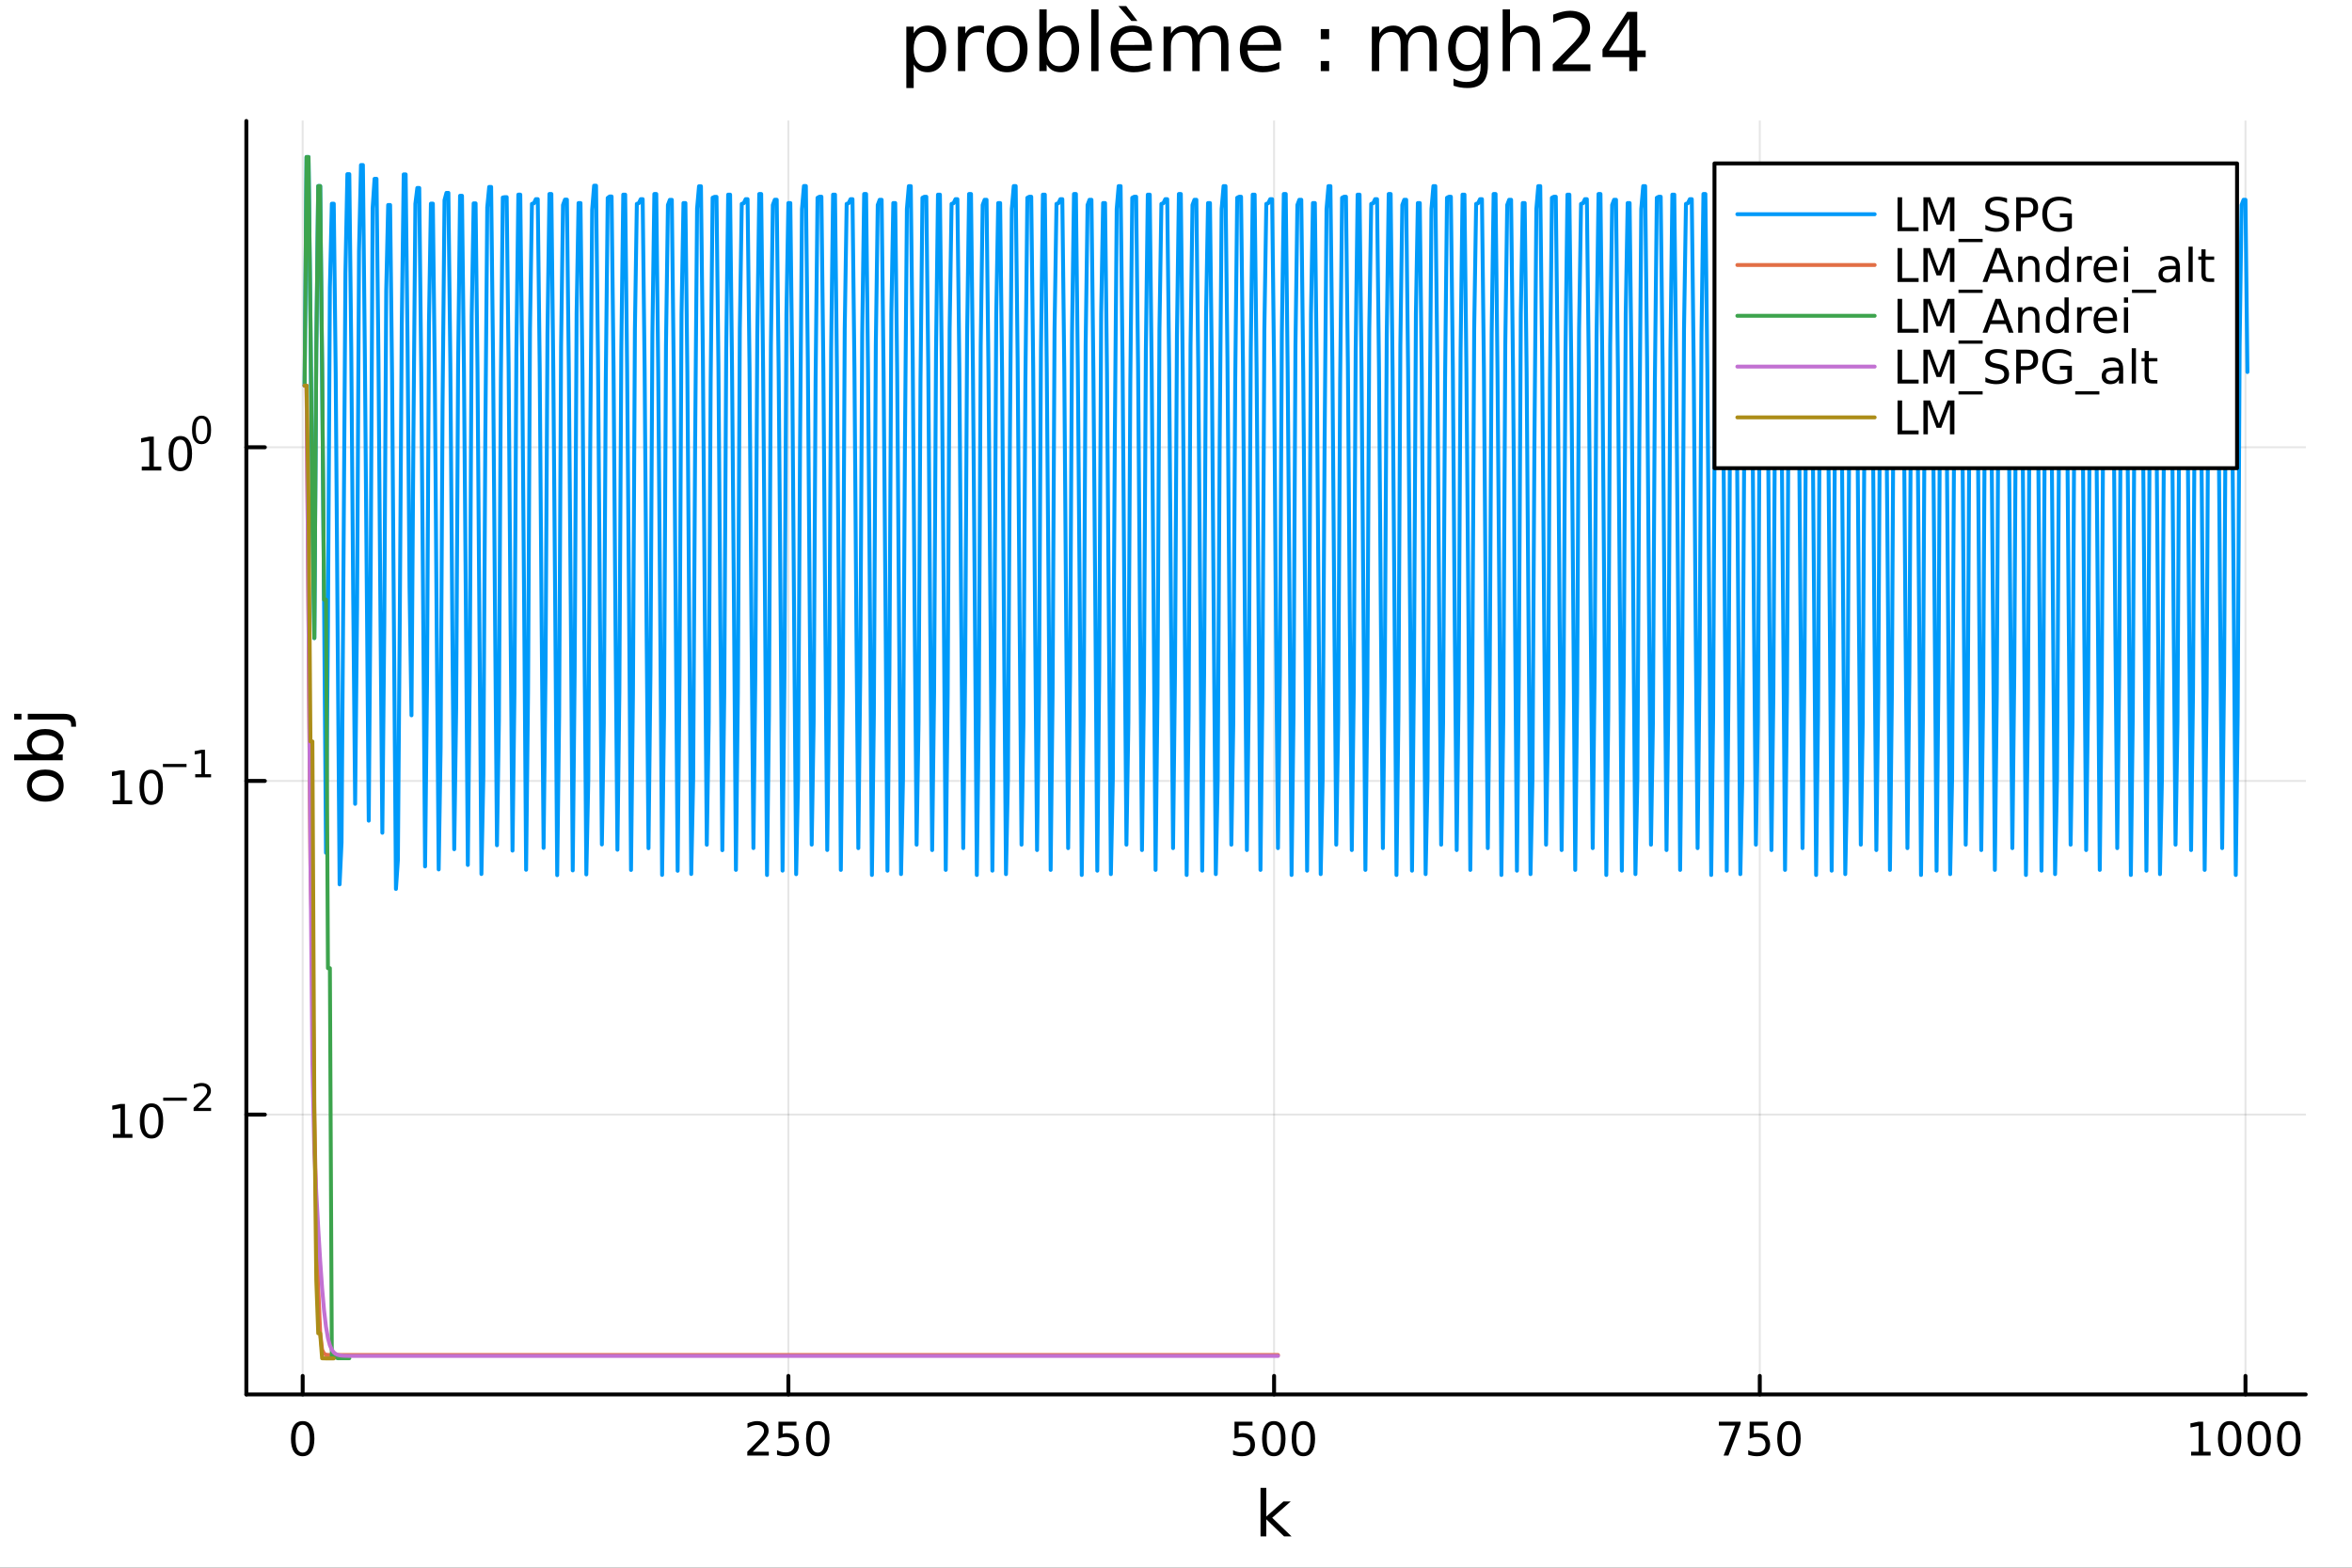 <?xml version="1.0" encoding="utf-8"?>
<svg xmlns="http://www.w3.org/2000/svg" xmlns:xlink="http://www.w3.org/1999/xlink" width="600" height="400" viewBox="0 0 2400 1600">
<rect x="0" y="0" width="2400" height="1600" fill="#333333" stroke="none"/>
<defs>
  <clipPath id="clip130">
    <rect x="0" y="0" width="2400" height="1600"/>
  </clipPath>
</defs>
<path clip-path="url(#clip130)" d="M0 1600 L2400 1600 L2400 0 L0 0  Z" fill="#ffffff" fill-rule="evenodd" fill-opacity="1"/>
<defs>
  <clipPath id="clip131">
    <rect x="480" y="0" width="1681" height="1600"/>
  </clipPath>
</defs>
<path clip-path="url(#clip130)" d="M251.372 1423.18 L2352.76 1423.18 L2352.76 123.472 L251.372 123.472  Z" fill="#ffffff" fill-rule="evenodd" fill-opacity="1"/>
<defs>
  <clipPath id="clip132">
    <rect x="251" y="123" width="2102" height="1301"/>
  </clipPath>
</defs>
<polyline clip-path="url(#clip132)" style="stroke:#000000; stroke-linecap:round; stroke-linejoin:round; stroke-width:2; stroke-opacity:0.1; fill:none" points="308.863,1423.18 308.863,123.472 "/>
<polyline clip-path="url(#clip132)" style="stroke:#000000; stroke-linecap:round; stroke-linejoin:round; stroke-width:2; stroke-opacity:0.1; fill:none" points="804.472,1423.18 804.472,123.472 "/>
<polyline clip-path="url(#clip132)" style="stroke:#000000; stroke-linecap:round; stroke-linejoin:round; stroke-width:2; stroke-opacity:0.1; fill:none" points="1300.08,1423.18 1300.08,123.472 "/>
<polyline clip-path="url(#clip132)" style="stroke:#000000; stroke-linecap:round; stroke-linejoin:round; stroke-width:2; stroke-opacity:0.1; fill:none" points="1795.69,1423.18 1795.69,123.472 "/>
<polyline clip-path="url(#clip132)" style="stroke:#000000; stroke-linecap:round; stroke-linejoin:round; stroke-width:2; stroke-opacity:0.1; fill:none" points="2291.3,1423.18 2291.3,123.472 "/>
<polyline clip-path="url(#clip130)" style="stroke:#000000; stroke-linecap:round; stroke-linejoin:round; stroke-width:4; stroke-opacity:1; fill:none" points="251.372,1423.18 2352.76,1423.18 "/>
<polyline clip-path="url(#clip130)" style="stroke:#000000; stroke-linecap:round; stroke-linejoin:round; stroke-width:4; stroke-opacity:1; fill:none" points="308.863,1423.18 308.863,1404.28 "/>
<polyline clip-path="url(#clip130)" style="stroke:#000000; stroke-linecap:round; stroke-linejoin:round; stroke-width:4; stroke-opacity:1; fill:none" points="804.472,1423.18 804.472,1404.28 "/>
<polyline clip-path="url(#clip130)" style="stroke:#000000; stroke-linecap:round; stroke-linejoin:round; stroke-width:4; stroke-opacity:1; fill:none" points="1300.08,1423.18 1300.08,1404.28 "/>
<polyline clip-path="url(#clip130)" style="stroke:#000000; stroke-linecap:round; stroke-linejoin:round; stroke-width:4; stroke-opacity:1; fill:none" points="1795.69,1423.18 1795.69,1404.28 "/>
<polyline clip-path="url(#clip130)" style="stroke:#000000; stroke-linecap:round; stroke-linejoin:round; stroke-width:4; stroke-opacity:1; fill:none" points="2291.3,1423.18 2291.3,1404.28 "/>
<path clip-path="url(#clip130)" d="M308.863 1454.1 Q305.252 1454.1 303.423 1457.66 Q301.618 1461.2 301.618 1468.33 Q301.618 1475.44 303.423 1479.01 Q305.252 1482.55 308.863 1482.55 Q312.497 1482.55 314.303 1479.01 Q316.131 1475.44 316.131 1468.33 Q316.131 1461.2 314.303 1457.66 Q312.497 1454.1 308.863 1454.1 M308.863 1450.39 Q314.673 1450.39 317.729 1455 Q320.807 1459.58 320.807 1468.33 Q320.807 1477.06 317.729 1481.67 Q314.673 1486.25 308.863 1486.25 Q303.053 1486.25 299.974 1481.67 Q296.918 1477.06 296.918 1468.33 Q296.918 1459.58 299.974 1455 Q303.053 1450.39 308.863 1450.39 Z" fill="#000000" fill-rule="nonzero" fill-opacity="1" /><path clip-path="url(#clip130)" d="M768.165 1481.64 L784.484 1481.64 L784.484 1485.58 L762.54 1485.58 L762.54 1481.64 Q765.202 1478.89 769.785 1474.26 Q774.391 1469.61 775.572 1468.27 Q777.817 1465.74 778.697 1464.01 Q779.6 1462.25 779.6 1460.56 Q779.6 1457.8 777.655 1456.07 Q775.734 1454.33 772.632 1454.33 Q770.433 1454.33 767.979 1455.09 Q765.549 1455.86 762.771 1457.41 L762.771 1452.69 Q765.595 1451.55 768.049 1450.97 Q770.503 1450.39 772.54 1450.39 Q777.91 1450.39 781.104 1453.08 Q784.299 1455.77 784.299 1460.26 Q784.299 1462.39 783.489 1464.31 Q782.702 1466.2 780.595 1468.8 Q780.016 1469.47 776.915 1472.69 Q773.813 1475.88 768.165 1481.64 Z" fill="#000000" fill-rule="nonzero" fill-opacity="1" /><path clip-path="url(#clip130)" d="M794.345 1451.02 L812.701 1451.02 L812.701 1454.96 L798.627 1454.96 L798.627 1463.43 Q799.646 1463.08 800.664 1462.92 Q801.683 1462.73 802.701 1462.73 Q808.488 1462.73 811.868 1465.9 Q815.248 1469.08 815.248 1474.49 Q815.248 1480.07 811.775 1483.17 Q808.303 1486.25 801.984 1486.25 Q799.808 1486.25 797.539 1485.88 Q795.294 1485.51 792.887 1484.77 L792.887 1480.07 Q794.97 1481.2 797.192 1481.76 Q799.414 1482.32 801.891 1482.32 Q805.896 1482.32 808.234 1480.21 Q810.572 1478.1 810.572 1474.49 Q810.572 1470.88 808.234 1468.77 Q805.896 1466.67 801.891 1466.67 Q800.016 1466.67 798.141 1467.08 Q796.289 1467.5 794.345 1468.38 L794.345 1451.02 Z" fill="#000000" fill-rule="nonzero" fill-opacity="1" /><path clip-path="url(#clip130)" d="M834.46 1454.1 Q830.849 1454.1 829.021 1457.66 Q827.215 1461.2 827.215 1468.33 Q827.215 1475.44 829.021 1479.01 Q830.849 1482.55 834.46 1482.55 Q838.095 1482.55 839.9 1479.01 Q841.729 1475.44 841.729 1468.33 Q841.729 1461.2 839.9 1457.66 Q838.095 1454.1 834.46 1454.1 M834.46 1450.39 Q840.271 1450.39 843.326 1455 Q846.405 1459.58 846.405 1468.33 Q846.405 1477.06 843.326 1481.67 Q840.271 1486.25 834.46 1486.25 Q828.65 1486.25 825.572 1481.67 Q822.516 1477.06 822.516 1468.33 Q822.516 1459.58 825.572 1455 Q828.65 1450.39 834.46 1450.39 Z" fill="#000000" fill-rule="nonzero" fill-opacity="1" /><path clip-path="url(#clip130)" d="M1259.7 1451.02 L1278.06 1451.02 L1278.06 1454.96 L1263.98 1454.96 L1263.98 1463.43 Q1265 1463.08 1266.02 1462.92 Q1267.04 1462.73 1268.06 1462.73 Q1273.84 1462.73 1277.22 1465.9 Q1280.6 1469.08 1280.6 1474.49 Q1280.6 1480.07 1277.13 1483.17 Q1273.66 1486.25 1267.34 1486.25 Q1265.16 1486.25 1262.89 1485.88 Q1260.65 1485.51 1258.24 1484.77 L1258.24 1480.07 Q1260.32 1481.2 1262.55 1481.76 Q1264.77 1482.32 1267.25 1482.32 Q1271.25 1482.32 1273.59 1480.21 Q1275.93 1478.1 1275.93 1474.49 Q1275.93 1470.88 1273.59 1468.77 Q1271.25 1466.67 1267.25 1466.67 Q1265.37 1466.67 1263.5 1467.08 Q1261.64 1467.5 1259.7 1468.38 L1259.7 1451.02 Z" fill="#000000" fill-rule="nonzero" fill-opacity="1" /><path clip-path="url(#clip130)" d="M1299.82 1454.1 Q1296.2 1454.1 1294.38 1457.66 Q1292.57 1461.2 1292.57 1468.33 Q1292.57 1475.44 1294.38 1479.01 Q1296.2 1482.55 1299.82 1482.55 Q1303.45 1482.55 1305.26 1479.01 Q1307.08 1475.44 1307.08 1468.33 Q1307.08 1461.2 1305.26 1457.66 Q1303.45 1454.1 1299.82 1454.1 M1299.82 1450.39 Q1305.63 1450.39 1308.68 1455 Q1311.76 1459.58 1311.76 1468.33 Q1311.76 1477.06 1308.68 1481.67 Q1305.63 1486.25 1299.82 1486.25 Q1294.01 1486.25 1290.93 1481.67 Q1287.87 1477.06 1287.87 1468.33 Q1287.87 1459.58 1290.93 1455 Q1294.01 1450.39 1299.82 1450.39 Z" fill="#000000" fill-rule="nonzero" fill-opacity="1" /><path clip-path="url(#clip130)" d="M1329.98 1454.1 Q1326.37 1454.1 1324.54 1457.66 Q1322.73 1461.2 1322.73 1468.33 Q1322.73 1475.44 1324.54 1479.01 Q1326.37 1482.55 1329.98 1482.55 Q1333.61 1482.55 1335.42 1479.01 Q1337.25 1475.44 1337.25 1468.33 Q1337.25 1461.2 1335.42 1457.66 Q1333.61 1454.1 1329.98 1454.1 M1329.98 1450.39 Q1335.79 1450.39 1338.84 1455 Q1341.92 1459.58 1341.92 1468.33 Q1341.92 1477.06 1338.84 1481.67 Q1335.79 1486.25 1329.98 1486.25 Q1324.17 1486.25 1321.09 1481.67 Q1318.03 1477.06 1318.03 1468.33 Q1318.03 1459.58 1321.09 1455 Q1324.17 1450.39 1329.98 1450.39 Z" fill="#000000" fill-rule="nonzero" fill-opacity="1" /><path clip-path="url(#clip130)" d="M1753.97 1451.02 L1776.19 1451.02 L1776.19 1453.01 L1763.64 1485.58 L1758.76 1485.58 L1770.56 1454.96 L1753.97 1454.96 L1753.97 1451.02 Z" fill="#000000" fill-rule="nonzero" fill-opacity="1" /><path clip-path="url(#clip130)" d="M1785.36 1451.02 L1803.71 1451.02 L1803.71 1454.96 L1789.64 1454.96 L1789.64 1463.43 Q1790.66 1463.08 1791.67 1462.92 Q1792.69 1462.73 1793.71 1462.73 Q1799.5 1462.73 1802.88 1465.9 Q1806.26 1469.08 1806.26 1474.49 Q1806.26 1480.07 1802.79 1483.17 Q1799.31 1486.25 1792.99 1486.25 Q1790.82 1486.25 1788.55 1485.88 Q1786.3 1485.51 1783.9 1484.77 L1783.9 1480.07 Q1785.98 1481.2 1788.2 1481.76 Q1790.42 1482.32 1792.9 1482.32 Q1796.91 1482.32 1799.24 1480.21 Q1801.58 1478.1 1801.58 1474.49 Q1801.58 1470.88 1799.24 1468.77 Q1796.91 1466.67 1792.9 1466.67 Q1791.03 1466.67 1789.15 1467.08 Q1787.3 1467.5 1785.36 1468.38 L1785.36 1451.02 Z" fill="#000000" fill-rule="nonzero" fill-opacity="1" /><path clip-path="url(#clip130)" d="M1825.47 1454.1 Q1821.86 1454.1 1820.03 1457.66 Q1818.23 1461.2 1818.23 1468.33 Q1818.23 1475.44 1820.03 1479.01 Q1821.86 1482.55 1825.47 1482.55 Q1829.11 1482.55 1830.91 1479.01 Q1832.74 1475.44 1832.74 1468.33 Q1832.74 1461.2 1830.91 1457.66 Q1829.11 1454.1 1825.47 1454.1 M1825.47 1450.39 Q1831.28 1450.39 1834.34 1455 Q1837.42 1459.58 1837.42 1468.33 Q1837.42 1477.06 1834.34 1481.67 Q1831.28 1486.25 1825.47 1486.25 Q1819.66 1486.25 1816.58 1481.67 Q1813.53 1477.06 1813.53 1468.33 Q1813.53 1459.58 1816.58 1455 Q1819.66 1450.39 1825.47 1450.39 Z" fill="#000000" fill-rule="nonzero" fill-opacity="1" /><path clip-path="url(#clip130)" d="M2235.83 1481.64 L2243.46 1481.64 L2243.46 1455.28 L2235.15 1456.95 L2235.15 1452.69 L2243.42 1451.02 L2248.09 1451.02 L2248.09 1481.64 L2255.73 1481.64 L2255.73 1485.58 L2235.83 1485.58 L2235.83 1481.64 Z" fill="#000000" fill-rule="nonzero" fill-opacity="1" /><path clip-path="url(#clip130)" d="M2275.18 1454.1 Q2271.57 1454.1 2269.74 1457.66 Q2267.93 1461.2 2267.93 1468.33 Q2267.93 1475.44 2269.74 1479.01 Q2271.57 1482.55 2275.18 1482.55 Q2278.81 1482.55 2280.62 1479.01 Q2282.45 1475.44 2282.45 1468.33 Q2282.45 1461.2 2280.62 1457.66 Q2278.81 1454.1 2275.18 1454.1 M2275.18 1450.39 Q2280.99 1450.39 2284.04 1455 Q2287.12 1459.58 2287.12 1468.33 Q2287.12 1477.06 2284.04 1481.67 Q2280.99 1486.25 2275.18 1486.25 Q2269.37 1486.25 2266.29 1481.67 Q2263.23 1477.06 2263.23 1468.33 Q2263.23 1459.58 2266.29 1455 Q2269.37 1450.39 2275.18 1450.39 Z" fill="#000000" fill-rule="nonzero" fill-opacity="1" /><path clip-path="url(#clip130)" d="M2305.34 1454.1 Q2301.73 1454.1 2299.9 1457.66 Q2298.09 1461.2 2298.09 1468.33 Q2298.09 1475.44 2299.9 1479.01 Q2301.73 1482.55 2305.34 1482.55 Q2308.97 1482.55 2310.78 1479.01 Q2312.61 1475.44 2312.61 1468.33 Q2312.61 1461.2 2310.78 1457.66 Q2308.97 1454.1 2305.34 1454.1 M2305.34 1450.39 Q2311.15 1450.39 2314.21 1455 Q2317.28 1459.58 2317.28 1468.33 Q2317.28 1477.06 2314.21 1481.67 Q2311.15 1486.25 2305.34 1486.25 Q2299.53 1486.25 2296.45 1481.67 Q2293.4 1477.06 2293.4 1468.33 Q2293.4 1459.58 2296.45 1455 Q2299.53 1450.39 2305.34 1450.39 Z" fill="#000000" fill-rule="nonzero" fill-opacity="1" /><path clip-path="url(#clip130)" d="M2335.5 1454.1 Q2331.89 1454.1 2330.06 1457.66 Q2328.26 1461.2 2328.26 1468.33 Q2328.26 1475.44 2330.06 1479.01 Q2331.89 1482.55 2335.5 1482.55 Q2339.14 1482.55 2340.94 1479.01 Q2342.77 1475.44 2342.77 1468.33 Q2342.77 1461.2 2340.94 1457.66 Q2339.14 1454.1 2335.5 1454.1 M2335.5 1450.39 Q2341.31 1450.39 2344.37 1455 Q2347.45 1459.58 2347.45 1468.33 Q2347.45 1477.06 2344.37 1481.67 Q2341.31 1486.25 2335.5 1486.25 Q2329.69 1486.25 2326.61 1481.67 Q2323.56 1477.06 2323.56 1468.33 Q2323.56 1459.58 2326.61 1455 Q2329.69 1450.39 2335.5 1450.39 Z" fill="#000000" fill-rule="nonzero" fill-opacity="1" /><path clip-path="url(#clip130)" d="M1286.25 1518.52 L1292.13 1518.52 L1292.13 1547.77 L1309.61 1532.4 L1317.09 1532.4 L1298.18 1549.07 L1317.88 1568.04 L1310.24 1568.04 L1292.13 1550.63 L1292.13 1568.04 L1286.25 1568.04 L1286.25 1518.52 Z" fill="#000000" fill-rule="nonzero" fill-opacity="1" /><polyline clip-path="url(#clip132)" style="stroke:#000000; stroke-linecap:round; stroke-linejoin:round; stroke-width:2; stroke-opacity:0.1; fill:none" points="251.372,1137.57 2352.76,1137.57 "/>
<polyline clip-path="url(#clip132)" style="stroke:#000000; stroke-linecap:round; stroke-linejoin:round; stroke-width:2; stroke-opacity:0.1; fill:none" points="251.372,797.033 2352.76,797.033 "/>
<polyline clip-path="url(#clip132)" style="stroke:#000000; stroke-linecap:round; stroke-linejoin:round; stroke-width:2; stroke-opacity:0.1; fill:none" points="251.372,456.492 2352.76,456.492 "/>
<polyline clip-path="url(#clip130)" style="stroke:#000000; stroke-linecap:round; stroke-linejoin:round; stroke-width:4; stroke-opacity:1; fill:none" points="251.372,1423.18 251.372,123.472 "/>
<polyline clip-path="url(#clip130)" style="stroke:#000000; stroke-linecap:round; stroke-linejoin:round; stroke-width:4; stroke-opacity:1; fill:none" points="251.372,1137.57 270.27,1137.57 "/>
<polyline clip-path="url(#clip130)" style="stroke:#000000; stroke-linecap:round; stroke-linejoin:round; stroke-width:4; stroke-opacity:1; fill:none" points="251.372,797.033 270.27,797.033 "/>
<polyline clip-path="url(#clip130)" style="stroke:#000000; stroke-linecap:round; stroke-linejoin:round; stroke-width:4; stroke-opacity:1; fill:none" points="251.372,456.492 270.27,456.492 "/>
<path clip-path="url(#clip130)" d="M115.232 1157.37 L122.871 1157.37 L122.871 1131 L114.561 1132.67 L114.561 1128.41 L122.825 1126.74 L127.501 1126.74 L127.501 1157.37 L135.14 1157.37 L135.14 1161.3 L115.232 1161.3 L115.232 1157.37 Z" fill="#000000" fill-rule="nonzero" fill-opacity="1" /><path clip-path="url(#clip130)" d="M154.584 1129.82 Q150.973 1129.82 149.144 1133.39 Q147.339 1136.93 147.339 1144.06 Q147.339 1151.16 149.144 1154.73 Q150.973 1158.27 154.584 1158.27 Q158.218 1158.27 160.024 1154.73 Q161.852 1151.16 161.852 1144.06 Q161.852 1136.93 160.024 1133.39 Q158.218 1129.82 154.584 1129.82 M154.584 1126.12 Q160.394 1126.12 163.45 1130.72 Q166.528 1135.31 166.528 1144.06 Q166.528 1152.78 163.45 1157.39 Q160.394 1161.97 154.584 1161.97 Q148.774 1161.97 145.695 1157.39 Q142.64 1152.78 142.64 1144.06 Q142.64 1135.31 145.695 1130.72 Q148.774 1126.12 154.584 1126.12 Z" fill="#000000" fill-rule="nonzero" fill-opacity="1" /><path clip-path="url(#clip130)" d="M166.528 1120.22 L190.64 1120.22 L190.64 1123.42 L166.528 1123.42 L166.528 1120.22 Z" fill="#000000" fill-rule="nonzero" fill-opacity="1" /><path clip-path="url(#clip130)" d="M202.113 1130.69 L215.372 1130.69 L215.372 1133.89 L197.542 1133.89 L197.542 1130.69 Q199.705 1128.46 203.429 1124.7 Q207.172 1120.91 208.131 1119.82 Q209.956 1117.77 210.67 1116.36 Q211.404 1114.93 211.404 1113.56 Q211.404 1111.32 209.824 1109.91 Q208.263 1108.5 205.743 1108.5 Q203.956 1108.5 201.962 1109.12 Q199.987 1109.74 197.73 1111 L197.73 1107.17 Q200.025 1106.24 202.019 1105.77 Q204.012 1105.3 205.667 1105.3 Q210.031 1105.3 212.626 1107.49 Q215.222 1109.67 215.222 1113.32 Q215.222 1115.05 214.563 1116.61 Q213.924 1118.15 212.212 1120.26 Q211.742 1120.8 209.222 1123.42 Q206.702 1126.01 202.113 1130.69 Z" fill="#000000" fill-rule="nonzero" fill-opacity="1" /><path clip-path="url(#clip130)" d="M114.931 816.826 L122.57 816.826 L122.57 790.46 L114.26 792.127 L114.26 787.867 L122.524 786.201 L127.2 786.201 L127.2 816.826 L134.839 816.826 L134.839 820.761 L114.931 820.761 L114.931 816.826 Z" fill="#000000" fill-rule="nonzero" fill-opacity="1" /><path clip-path="url(#clip130)" d="M154.283 789.28 Q150.672 789.28 148.843 792.844 Q147.038 796.386 147.038 803.516 Q147.038 810.622 148.843 814.187 Q150.672 817.728 154.283 817.728 Q157.917 817.728 159.723 814.187 Q161.552 810.622 161.552 803.516 Q161.552 796.386 159.723 792.844 Q157.917 789.28 154.283 789.28 M154.283 785.576 Q160.093 785.576 163.149 790.182 Q166.227 794.766 166.227 803.516 Q166.227 812.242 163.149 816.849 Q160.093 821.432 154.283 821.432 Q148.473 821.432 145.394 816.849 Q142.339 812.242 142.339 803.516 Q142.339 794.766 145.394 790.182 Q148.473 785.576 154.283 785.576 Z" fill="#000000" fill-rule="nonzero" fill-opacity="1" /><path clip-path="url(#clip130)" d="M166.227 779.677 L190.339 779.677 L190.339 782.875 L166.227 782.875 L166.227 779.677 Z" fill="#000000" fill-rule="nonzero" fill-opacity="1" /><path clip-path="url(#clip130)" d="M199.197 790.153 L205.404 790.153 L205.404 768.731 L198.652 770.085 L198.652 766.625 L205.366 765.27 L209.166 765.27 L209.166 790.153 L215.372 790.153 L215.372 793.35 L199.197 793.35 L199.197 790.153 Z" fill="#000000" fill-rule="nonzero" fill-opacity="1" /><path clip-path="url(#clip130)" d="M144.667 476.284 L152.305 476.284 L152.305 449.918 L143.995 451.585 L143.995 447.326 L152.259 445.659 L156.935 445.659 L156.935 476.284 L164.574 476.284 L164.574 480.219 L144.667 480.219 L144.667 476.284 Z" fill="#000000" fill-rule="nonzero" fill-opacity="1" /><path clip-path="url(#clip130)" d="M184.018 448.738 Q180.407 448.738 178.578 452.303 Q176.773 455.844 176.773 462.974 Q176.773 470.08 178.578 473.645 Q180.407 477.187 184.018 477.187 Q187.652 477.187 189.458 473.645 Q191.287 470.08 191.287 462.974 Q191.287 455.844 189.458 452.303 Q187.652 448.738 184.018 448.738 M184.018 445.034 Q189.828 445.034 192.884 449.641 Q195.963 454.224 195.963 462.974 Q195.963 471.701 192.884 476.307 Q189.828 480.89 184.018 480.89 Q178.208 480.89 175.129 476.307 Q172.074 471.701 172.074 462.974 Q172.074 454.224 175.129 449.641 Q178.208 445.034 184.018 445.034 Z" fill="#000000" fill-rule="nonzero" fill-opacity="1" /><path clip-path="url(#clip130)" d="M205.667 427.23 Q202.733 427.23 201.248 430.127 Q199.781 433.004 199.781 438.797 Q199.781 444.571 201.248 447.467 Q202.733 450.345 205.667 450.345 Q208.62 450.345 210.087 447.467 Q211.573 444.571 211.573 438.797 Q211.573 433.004 210.087 430.127 Q208.62 427.23 205.667 427.23 M205.667 424.221 Q210.388 424.221 212.871 427.964 Q215.372 431.688 215.372 438.797 Q215.372 445.887 212.871 449.63 Q210.388 453.354 205.667 453.354 Q200.947 453.354 198.445 449.63 Q195.963 445.887 195.963 438.797 Q195.963 431.688 198.445 427.964 Q200.947 424.221 205.667 424.221 Z" fill="#000000" fill-rule="nonzero" fill-opacity="1" /><path clip-path="url(#clip130)" d="M32.462 801.797 Q32.462 806.507 36.154 809.244 Q39.815 811.982 46.212 811.982 Q52.609 811.982 56.302 809.276 Q59.962 806.539 59.962 801.797 Q59.962 797.118 56.27 794.381 Q52.578 791.643 46.212 791.643 Q39.878 791.643 36.186 794.381 Q32.462 797.118 32.462 801.797 M27.497 801.797 Q27.497 794.158 32.462 789.797 Q37.427 785.437 46.212 785.437 Q54.965 785.437 59.962 789.797 Q64.927 794.158 64.927 801.797 Q64.927 809.467 59.962 813.828 Q54.965 818.156 46.212 818.156 Q37.427 818.156 32.462 813.828 Q27.497 809.467 27.497 801.797 Z" fill="#000000" fill-rule="nonzero" fill-opacity="1" /><path clip-path="url(#clip130)" d="M46.212 750.139 Q39.751 750.139 36.09 752.812 Q32.398 755.454 32.398 760.101 Q32.398 764.748 36.09 767.422 Q39.751 770.064 46.212 770.064 Q52.673 770.064 56.365 767.422 Q60.026 764.748 60.026 760.101 Q60.026 755.454 56.365 752.812 Q52.673 750.139 46.212 750.139 M33.767 770.064 Q30.584 768.218 29.056 765.417 Q27.497 762.584 27.497 758.669 Q27.497 752.176 32.653 748.134 Q37.809 744.06 46.212 744.06 Q54.615 744.06 59.771 748.134 Q64.927 752.176 64.927 758.669 Q64.927 762.584 63.399 765.417 Q61.84 768.218 58.657 770.064 L64.004 770.064 L64.004 775.952 L14.479 775.952 L14.479 770.064 L33.767 770.064 Z" fill="#000000" fill-rule="nonzero" fill-opacity="1" /><path clip-path="url(#clip130)" d="M28.356 734.352 L28.356 728.495 L64.641 728.495 Q71.452 728.495 74.508 731.105 Q77.563 733.684 77.563 739.445 L77.563 741.673 L72.598 741.673 L72.598 740.113 Q72.598 736.771 71.038 735.561 Q69.51 734.352 64.641 734.352 L28.356 734.352 M14.479 734.352 L14.479 728.495 L21.895 728.495 L21.895 734.352 L14.479 734.352 Z" fill="#000000" fill-rule="nonzero" fill-opacity="1" /><path clip-path="url(#clip130)" d="M932.338 65.77 L932.338 89.833 L924.844 89.833 L924.844 27.206 L932.338 27.206 L932.338 34.092 Q934.688 30.041 938.252 28.097 Q941.858 26.112 946.84 26.112 Q955.104 26.112 960.249 32.675 Q965.434 39.237 965.434 49.931 Q965.434 60.626 960.249 67.188 Q955.104 73.751 946.84 73.751 Q941.858 73.751 938.252 71.806 Q934.688 69.821 932.338 65.77 M957.697 49.931 Q957.697 41.708 954.294 37.05 Q950.932 32.35 945.017 32.35 Q939.103 32.35 935.7 37.05 Q932.338 41.708 932.338 49.931 Q932.338 58.155 935.7 62.854 Q939.103 67.512 945.017 67.512 Q950.932 67.512 954.294 62.854 Q957.697 58.155 957.697 49.931 Z" fill="#000000" fill-rule="nonzero" fill-opacity="1" /><path clip-path="url(#clip130)" d="M1004.08 34.173 Q1002.82 33.444 1001.32 33.12 Q999.867 32.756 998.084 32.756 Q991.765 32.756 988.362 36.888 Q985 40.979 985 48.676 L985 72.576 L977.506 72.576 L977.506 27.206 L985 27.206 L985 34.254 Q987.349 30.122 991.117 28.138 Q994.884 26.112 1000.27 26.112 Q1001.04 26.112 1001.97 26.234 Q1002.9 26.315 1004.04 26.517 L1004.08 34.173 Z" fill="#000000" fill-rule="nonzero" fill-opacity="1" /><path clip-path="url(#clip130)" d="M1027.66 32.431 Q1021.66 32.431 1018.18 37.131 Q1014.69 41.789 1014.69 49.931 Q1014.69 58.074 1018.14 62.773 Q1021.62 67.431 1027.66 67.431 Q1033.61 67.431 1037.09 62.732 Q1040.58 58.033 1040.58 49.931 Q1040.58 41.87 1037.09 37.171 Q1033.61 32.431 1027.66 32.431 M1027.66 26.112 Q1037.38 26.112 1042.93 32.431 Q1048.48 38.751 1048.48 49.931 Q1048.48 61.071 1042.93 67.431 Q1037.38 73.751 1027.66 73.751 Q1017.89 73.751 1012.34 67.431 Q1006.83 61.071 1006.83 49.931 Q1006.83 38.751 1012.34 32.431 Q1017.89 26.112 1027.66 26.112 Z" fill="#000000" fill-rule="nonzero" fill-opacity="1" /><path clip-path="url(#clip130)" d="M1093.4 49.931 Q1093.4 41.708 1090 37.05 Q1086.64 32.35 1080.72 32.35 Q1074.81 32.35 1071.41 37.05 Q1068.04 41.708 1068.04 49.931 Q1068.04 58.155 1071.41 62.854 Q1074.81 67.512 1080.72 67.512 Q1086.64 67.512 1090 62.854 Q1093.4 58.155 1093.4 49.931 M1068.04 34.092 Q1070.39 30.041 1073.96 28.097 Q1077.56 26.112 1082.55 26.112 Q1090.81 26.112 1095.95 32.675 Q1101.14 39.237 1101.14 49.931 Q1101.14 60.626 1095.95 67.188 Q1090.81 73.751 1082.55 73.751 Q1077.56 73.751 1073.96 71.806 Q1070.39 69.821 1068.04 65.77 L1068.04 72.576 L1060.55 72.576 L1060.55 9.544 L1068.04 9.544 L1068.04 34.092 Z" fill="#000000" fill-rule="nonzero" fill-opacity="1" /><path clip-path="url(#clip130)" d="M1113.49 9.544 L1120.95 9.544 L1120.95 72.576 L1113.49 72.576 L1113.49 9.544 Z" fill="#000000" fill-rule="nonzero" fill-opacity="1" /><path clip-path="url(#clip130)" d="M1175.35 48.028 L1175.35 51.673 L1141.08 51.673 Q1141.57 59.37 1145.7 63.421 Q1149.87 67.431 1157.28 67.431 Q1161.58 67.431 1165.59 66.378 Q1169.64 65.325 1173.61 63.218 L1173.61 70.267 Q1169.6 71.968 1165.39 72.86 Q1161.17 73.751 1156.84 73.751 Q1145.98 73.751 1139.62 67.431 Q1133.3 61.112 1133.3 50.337 Q1133.3 39.197 1139.3 32.675 Q1145.33 26.112 1155.54 26.112 Q1164.7 26.112 1170 32.026 Q1175.35 37.9 1175.35 48.028 M1167.9 45.84 Q1167.82 39.723 1164.45 36.077 Q1161.13 32.431 1155.62 32.431 Q1149.39 32.431 1145.62 35.956 Q1141.89 39.48 1141.32 45.88 L1167.9 45.84 M1149.22 6.222 L1160.65 21.373 L1154.45 21.373 L1141.24 6.222 L1149.22 6.222 Z" fill="#000000" fill-rule="nonzero" fill-opacity="1" /><path clip-path="url(#clip130)" d="M1222.91 35.915 Q1225.7 30.892 1229.59 28.502 Q1233.48 26.112 1238.75 26.112 Q1245.84 26.112 1249.69 31.095 Q1253.53 36.037 1253.53 45.192 L1253.53 72.576 L1246.04 72.576 L1246.04 45.435 Q1246.04 38.913 1243.73 35.753 Q1241.42 32.594 1236.68 32.594 Q1230.89 32.594 1227.53 36.442 Q1224.17 40.29 1224.17 46.934 L1224.17 72.576 L1216.67 72.576 L1216.67 45.435 Q1216.67 38.873 1214.36 35.753 Q1212.05 32.594 1207.23 32.594 Q1201.52 32.594 1198.16 36.482 Q1194.8 40.331 1194.8 46.934 L1194.8 72.576 L1187.3 72.576 L1187.3 27.206 L1194.8 27.206 L1194.8 34.254 Q1197.35 30.082 1200.91 28.097 Q1204.48 26.112 1209.38 26.112 Q1214.32 26.112 1217.76 28.624 Q1221.25 31.135 1222.91 35.915 Z" fill="#000000" fill-rule="nonzero" fill-opacity="1" /><path clip-path="url(#clip130)" d="M1307.21 48.028 L1307.21 51.673 L1272.94 51.673 Q1273.42 59.37 1277.56 63.421 Q1281.73 67.431 1289.14 67.431 Q1293.44 67.431 1297.45 66.378 Q1301.5 65.325 1305.47 63.218 L1305.47 70.267 Q1301.46 71.968 1297.24 72.86 Q1293.03 73.751 1288.7 73.751 Q1277.84 73.751 1271.48 67.431 Q1265.16 61.112 1265.16 50.337 Q1265.16 39.197 1271.16 32.675 Q1277.19 26.112 1287.4 26.112 Q1296.55 26.112 1301.86 32.026 Q1307.21 37.9 1307.21 48.028 M1299.76 45.84 Q1299.67 39.723 1296.31 36.077 Q1292.99 32.431 1287.48 32.431 Q1281.24 32.431 1277.48 35.956 Q1273.75 39.48 1273.18 45.88 L1299.76 45.84 Z" fill="#000000" fill-rule="nonzero" fill-opacity="1" /><path clip-path="url(#clip130)" d="M1347.72 62.287 L1356.27 62.287 L1356.27 72.576 L1347.72 72.576 L1347.72 62.287 M1347.72 29.677 L1356.27 29.677 L1356.27 39.966 L1347.72 39.966 L1347.72 29.677 Z" fill="#000000" fill-rule="nonzero" fill-opacity="1" /><path clip-path="url(#clip130)" d="M1435.46 35.915 Q1438.26 30.892 1442.14 28.502 Q1446.03 26.112 1451.3 26.112 Q1458.39 26.112 1462.24 31.095 Q1466.09 36.037 1466.09 45.192 L1466.09 72.576 L1458.59 72.576 L1458.59 45.435 Q1458.59 38.913 1456.28 35.753 Q1453.97 32.594 1449.23 32.594 Q1443.44 32.594 1440.08 36.442 Q1436.72 40.29 1436.72 46.934 L1436.72 72.576 L1429.22 72.576 L1429.22 45.435 Q1429.22 38.873 1426.91 35.753 Q1424.6 32.594 1419.78 32.594 Q1414.07 32.594 1410.71 36.482 Q1407.35 40.331 1407.35 46.934 L1407.35 72.576 L1399.85 72.576 L1399.85 27.206 L1407.35 27.206 L1407.35 34.254 Q1409.9 30.082 1413.46 28.097 Q1417.03 26.112 1421.93 26.112 Q1426.87 26.112 1430.32 28.624 Q1433.8 31.135 1435.46 35.915 Z" fill="#000000" fill-rule="nonzero" fill-opacity="1" /><path clip-path="url(#clip130)" d="M1510.81 49.364 Q1510.81 41.263 1507.44 36.806 Q1504.12 32.35 1498.09 32.35 Q1492.09 32.35 1488.73 36.806 Q1485.41 41.263 1485.41 49.364 Q1485.41 57.426 1488.73 61.882 Q1492.09 66.338 1498.09 66.338 Q1504.12 66.338 1507.44 61.882 Q1510.81 57.426 1510.81 49.364 M1518.26 66.945 Q1518.26 78.531 1513.12 84.162 Q1507.97 89.833 1497.36 89.833 Q1493.43 89.833 1489.94 89.225 Q1486.46 88.658 1483.18 87.443 L1483.18 80.192 Q1486.46 81.974 1489.66 82.825 Q1492.86 83.675 1496.18 83.675 Q1503.52 83.675 1507.16 79.827 Q1510.81 76.019 1510.81 68.282 L1510.81 64.596 Q1508.5 68.606 1504.89 70.591 Q1501.29 72.576 1496.26 72.576 Q1487.92 72.576 1482.82 66.216 Q1477.71 59.856 1477.71 49.364 Q1477.71 38.832 1482.82 32.472 Q1487.92 26.112 1496.26 26.112 Q1501.29 26.112 1504.89 28.097 Q1508.5 30.082 1510.81 34.092 L1510.81 27.206 L1518.26 27.206 L1518.26 66.945 Z" fill="#000000" fill-rule="nonzero" fill-opacity="1" /><path clip-path="url(#clip130)" d="M1571.33 45.192 L1571.33 72.576 L1563.87 72.576 L1563.87 45.435 Q1563.87 38.994 1561.36 35.794 Q1558.85 32.594 1553.83 32.594 Q1547.79 32.594 1544.31 36.442 Q1540.82 40.29 1540.82 46.934 L1540.82 72.576 L1533.33 72.576 L1533.33 9.544 L1540.82 9.544 L1540.82 34.254 Q1543.5 30.163 1547.1 28.138 Q1550.75 26.112 1555.49 26.112 Q1563.31 26.112 1567.32 30.973 Q1571.33 35.794 1571.33 45.192 Z" fill="#000000" fill-rule="nonzero" fill-opacity="1" /><path clip-path="url(#clip130)" d="M1594.3 65.689 L1622.86 65.689 L1622.86 72.576 L1584.45 72.576 L1584.45 65.689 Q1589.11 60.869 1597.13 52.767 Q1605.19 44.625 1607.26 42.275 Q1611.19 37.86 1612.73 34.822 Q1614.31 31.743 1614.31 28.786 Q1614.31 23.965 1610.9 20.927 Q1607.54 17.889 1602.11 17.889 Q1598.27 17.889 1593.97 19.226 Q1589.72 20.562 1584.86 23.276 L1584.86 15.013 Q1589.8 13.028 1594.09 12.015 Q1598.39 11.002 1601.95 11.002 Q1611.35 11.002 1616.94 15.701 Q1622.53 20.4 1622.53 28.259 Q1622.53 31.986 1621.11 35.348 Q1619.74 38.67 1616.05 43.207 Q1615.04 44.382 1609.61 50.013 Q1604.18 55.603 1594.3 65.689 Z" fill="#000000" fill-rule="nonzero" fill-opacity="1" /><path clip-path="url(#clip130)" d="M1662.51 19.226 L1641.85 51.511 L1662.51 51.511 L1662.51 19.226 M1660.37 12.096 L1670.66 12.096 L1670.66 51.511 L1679.28 51.511 L1679.28 58.317 L1670.66 58.317 L1670.66 72.576 L1662.51 72.576 L1662.51 58.317 L1635.21 58.317 L1635.21 50.418 L1660.37 12.096 Z" fill="#000000" fill-rule="nonzero" fill-opacity="1" /><polyline clip-path="url(#clip132)" style="stroke:#009af9; stroke-linecap:round; stroke-linejoin:round; stroke-width:4; stroke-opacity:1; fill:none" points="310.845,393.625 312.828,160.256 314.81,160.256 316.793,327.488 318.775,530.825 320.757,651.219 322.74,357.574 324.722,189.92 326.705,189.92 328.687,373.522 330.67,612.063 332.652,870.375 334.635,638.57 336.617,293.902 338.599,207.91 340.582,207.91 342.564,381.024 344.547,646.133 346.529,902.58 348.512,859.661 350.494,577.082 352.476,278.539 354.459,177.739 356.441,177.739 358.424,355.993 360.406,608.972 362.389,820.401 364.371,618.219 366.354,256.302 368.336,168.44 370.318,168.44 372.301,361.864 374.283,600.316 376.266,837.587 378.248,583.972 380.231,212.587 382.213,182.506 384.195,182.506 386.178,364.568 388.16,622.146 390.143,849.906 392.125,637.658 394.108,296.678 396.09,209.221 398.073,209.221 400.055,382.01 402.037,647.616 404.02,907.274 406.002,877.919 407.985,625.136 409.967,331.028 411.95,178.001 413.932,178.001 415.914,353.933 417.897,599.114 419.879,730.082 421.862,443.663 423.844,208.002 425.827,191.842 427.809,191.842 429.792,375.287 431.774,619.287 433.756,884.289 435.739,698.859 437.721,329.948 439.704,207.836 441.686,207.836 443.669,379.886 445.651,644.486 447.633,887.351 449.616,763.322 451.598,412.766 453.581,204.249 455.563,196.854 457.546,196.854 459.528,370.956 461.511,632.341 463.493,866.719 465.475,722.474 467.458,372.904 469.44,199.826 471.423,199.826 473.405,375.743 475.388,619.095 477.37,882.788 479.352,687.902 481.335,322.457 483.317,207.568 485.3,207.568 487.282,379.976 489.265,644.678 491.247,892.044 493.23,791.105 495.212,448.156 497.194,211.731 499.177,190.795 501.159,190.795 503.142,366.611 505.124,626.295 507.107,862.676 509.089,735.633 511.071,387.345 513.054,201.588 515.036,201.203 517.019,201.203 519.001,374.032 520.984,636.456 522.966,868.135 524.949,707.214 526.931,358.304 528.913,198.636 530.896,198.636 532.878,376.688 534.861,620.841 536.843,887.708 538.826,707.209 540.808,335.671 542.79,208.04 544.773,207.487 546.755,203.273 548.738,203.273 550.72,375.149 552.703,637.859 554.685,865.382 556.668,685.779 558.65,340.612 560.632,197.986 562.615,197.986 564.597,378.11 566.58,623.357 568.562,893.182 570.545,730.415 572.527,353.486 574.509,209.221 576.492,203.757 578.474,203.757 580.457,379.597 582.439,620.901 584.422,888.346 586.404,685.005 588.387,319.761 590.369,207.232 592.351,207.232 594.334,379.822 596.316,644.45 598.299,892.448 600.281,796.537 602.264,456.22 604.246,213.97 606.228,189.526 608.211,189.526 610.193,365.702 612.176,625 614.158,861.865 616.141,738.519 618.123,390.653 620.106,202.05 622.088,200.555 624.07,200.555 626.053,373.553 628.035,635.799 630.018,867.237 632,706.65 633.983,357.968 635.965,198.652 637.947,198.652 639.93,376.725 641.912,620.915 643.895,887.871 645.877,707.907 647.86,336.178 649.842,208.066 651.825,207.389 653.807,203.293 655.789,203.293 657.772,375.173 659.754,637.899 661.737,865.697 663.719,686.818 665.702,341.383 667.684,197.99 669.666,197.99 671.649,378.04 673.631,623.233 675.614,892.94 677.596,729.339 679.579,352.609 681.561,209.15 683.544,203.952 685.526,203.952 687.508,379.71 689.491,621.085 691.473,888.723 693.456,686.205 695.438,320.52 697.421,207.243 699.403,207.243 701.385,379.803 703.368,644.42 705.35,892.025 707.333,793.915 709.315,452.446 711.298,212.927 713.28,190.107 715.263,190.107 717.245,366.116 719.227,625.589 721.21,862.178 723.192,736.92 725.175,388.841 727.157,201.8 729.14,200.907 731.122,200.907 733.104,373.813 735.087,636.155 737.069,867.705 739.052,706.877 741.034,358.084 743.017,198.641 744.999,198.641 746.982,376.71 748.964,620.884 750.946,887.805 752.929,707.621 754.911,335.971 756.894,208.055 758.876,207.429 760.859,203.285 762.841,203.285 764.823,375.163 766.806,637.883 768.788,865.568 770.771,686.389 772.753,341.065 774.736,197.988 776.718,197.988 778.701,378.069 780.683,623.284 782.665,893.04 784.648,729.783 786.63,352.971 788.613,209.179 790.595,203.872 792.578,203.872 794.56,379.664 796.542,621.009 798.525,888.568 800.507,685.71 802.49,320.206 804.472,207.238 806.455,207.238 808.437,379.811 810.42,644.432 812.402,892.201 814.384,795.002 816.367,454.002 818.349,213.352 820.332,189.866 822.314,189.866 824.297,365.945 826.279,625.345 828.261,862.048 830.244,737.584 832.226,389.591 834.209,201.903 836.191,200.762 838.174,200.762 840.156,373.705 842.139,636.007 844.121,867.51 846.103,706.778 848.086,358.032 850.068,198.645 852.051,198.645 854.033,376.717 856.016,620.897 857.998,887.834 859.98,707.745 861.963,336.06 863.945,208.06 865.928,207.412 867.91,203.288 869.893,203.288 871.875,375.167 873.858,637.89 875.84,865.624 877.822,686.574 879.805,341.202 881.787,197.988 883.77,197.988 885.752,378.056 887.735,623.262 889.717,892.997 891.699,729.591 893.682,352.814 895.664,209.166 897.647,203.906 899.629,203.906 901.612,379.684 903.594,621.042 905.577,888.635 907.559,685.924 909.541,320.342 911.524,207.24 913.506,207.24 915.489,379.807 917.471,644.427 919.454,892.125 921.436,794.533 923.418,453.33 925.401,213.168 927.383,189.97 929.366,189.97 931.348,366.019 933.331,625.45 935.313,862.104 937.296,737.297 939.278,389.268 941.26,201.858 943.243,200.825 945.225,200.825 947.208,373.751 949.19,636.071 951.173,867.594 953.155,706.82 955.137,358.054 957.12,198.643 959.102,198.643 961.085,376.714 963.067,620.892 965.05,887.822 967.032,707.692 969.015,336.022 970.997,208.058 972.979,207.419 974.962,203.287 976.944,203.287 978.927,375.165 980.909,637.887 982.892,865.6 984.874,686.496 986.856,341.144 988.839,197.988 990.821,197.988 992.804,378.061 994.786,623.272 996.769,893.015 998.751,729.673 1000.73,352.881 1002.72,209.172 1004.7,203.892 1006.68,203.892 1008.66,379.675 1010.65,621.028 1012.63,888.606 1014.61,685.833 1016.59,320.284 1018.58,207.239 1020.56,207.239 1022.54,379.809 1024.52,644.429 1026.51,892.157 1028.49,794.733 1030.47,453.615 1032.45,213.246 1034.43,189.926 1036.42,189.926 1038.4,365.987 1040.38,625.406 1042.36,862.081 1044.35,737.419 1046.33,389.405 1048.31,201.877 1050.29,200.798 1052.28,200.798 1054.26,373.732 1056.24,636.044 1058.22,867.558 1060.21,706.802 1062.19,358.044 1064.17,198.644 1066.15,198.644 1068.14,376.715 1070.12,620.894 1072.1,887.827 1074.08,707.715 1076.07,336.039 1078.05,208.059 1080.03,207.416 1082.01,203.288 1084,203.288 1085.98,375.166 1087.96,637.888 1089.94,865.61 1091.93,686.529 1093.91,341.169 1095.89,197.988 1097.87,197.988 1099.86,378.059 1101.84,623.268 1103.82,893.007 1105.8,729.638 1107.79,352.852 1109.77,209.169 1111.75,203.898 1113.73,203.898 1115.71,379.679 1117.7,621.034 1119.68,888.619 1121.66,685.872 1123.64,320.309 1125.63,207.24 1127.61,207.24 1129.59,379.808 1131.57,644.428 1133.56,892.143 1135.54,794.647 1137.52,453.493 1139.5,213.212 1141.49,189.944 1143.47,189.944 1145.45,366.001 1147.43,625.425 1149.42,862.091 1151.4,737.367 1153.38,389.346 1155.36,201.869 1157.35,200.809 1159.33,200.809 1161.31,373.74 1163.29,636.056 1165.28,867.573 1167.26,706.81 1169.24,358.048 1171.22,198.644 1173.21,198.644 1175.19,376.715 1177.17,620.893 1179.15,887.825 1181.14,707.705 1183.12,336.032 1185.1,208.059 1187.08,207.417 1189.07,203.287 1191.05,203.287 1193.03,375.166 1195.01,637.888 1196.99,865.606 1198.98,686.515 1200.96,341.158 1202.94,197.988 1204.92,197.988 1206.91,378.06 1208.89,623.269 1210.87,893.011 1212.85,729.653 1214.84,352.864 1216.82,209.17 1218.8,203.895 1220.78,203.895 1222.77,379.677 1224.75,621.031 1226.73,888.613 1228.71,685.856 1230.7,320.298 1232.68,207.239 1234.66,207.239 1236.64,379.808 1238.63,644.429 1240.61,892.149 1242.59,794.684 1244.57,453.545 1246.56,213.227 1248.54,189.936 1250.52,189.936 1252.5,365.995 1254.49,625.417 1256.47,862.087 1258.45,737.389 1260.43,389.371 1262.42,201.872 1264.4,200.804 1266.38,200.804 1268.36,373.737 1270.35,636.051 1272.33,867.567 1274.31,706.807 1276.29,358.047 1278.27,198.644 1280.26,198.644 1282.24,376.715 1284.22,620.893 1286.2,887.826 1288.19,707.709 1290.17,336.035 1292.15,208.059 1294.13,207.417 1296.12,203.287 1298.1,203.287 1300.08,375.166 1302.06,637.888 1304.05,865.608 1306.03,686.521 1308.01,341.163 1309.99,197.988 1311.98,197.988 1313.96,378.06 1315.94,623.269 1317.92,893.009 1319.91,729.646 1321.89,352.859 1323.87,209.17 1325.85,203.896 1327.84,203.896 1329.82,379.678 1331.8,621.032 1333.78,888.616 1335.77,685.863 1337.75,320.303 1339.73,207.239 1341.71,207.239 1343.7,379.808 1345.68,644.429 1347.66,892.147 1349.64,794.668 1351.62,453.523 1353.61,213.221 1355.59,189.94 1357.57,189.94 1359.55,365.997 1361.54,625.42 1363.52,862.088 1365.5,737.38 1367.48,389.361 1369.47,201.871 1371.45,200.806 1373.43,200.806 1375.41,373.738 1377.4,636.053 1379.38,867.57 1381.36,706.808 1383.34,358.047 1385.33,198.644 1387.31,198.644 1389.29,376.715 1391.27,620.893 1393.26,887.825 1395.24,707.708 1397.22,336.033 1399.2,208.059 1401.19,207.417 1403.17,203.287 1405.15,203.287 1407.13,375.166 1409.12,637.888 1411.1,865.607 1413.08,686.519 1415.06,341.161 1417.05,197.988 1419.03,197.988 1421.01,378.06 1422.99,623.269 1424.98,893.01 1426.96,729.649 1428.94,352.861 1430.92,209.17 1432.9,203.896 1434.89,203.896 1436.87,379.678 1438.85,621.032 1440.83,888.615 1442.82,685.86 1444.8,320.301 1446.78,207.239 1448.76,207.239 1450.75,379.808 1452.73,644.429 1454.71,892.148 1456.69,794.675 1458.68,453.532 1460.66,213.223 1462.64,189.938 1464.62,189.938 1466.61,365.996 1468.59,625.419 1470.57,862.088 1472.55,737.384 1474.54,389.365 1476.52,201.871 1478.5,200.806 1480.48,200.806 1482.47,373.737 1484.45,636.052 1486.43,867.568 1488.41,706.808 1490.4,358.047 1492.38,198.644 1494.36,198.644 1496.34,376.715 1498.33,620.893 1500.31,887.825 1502.29,707.708 1504.27,336.034 1506.26,208.059 1508.24,207.417 1510.22,203.287 1512.2,203.287 1514.18,375.166 1516.17,637.888 1518.15,865.607 1520.13,686.52 1522.11,341.162 1524.1,197.988 1526.08,197.988 1528.06,378.06 1530.04,623.269 1532.03,893.009 1534.01,729.648 1535.99,352.861 1537.97,209.17 1539.96,203.896 1541.94,203.896 1543.92,379.678 1545.9,621.032 1547.89,888.615 1549.87,685.861 1551.85,320.302 1553.83,207.239 1555.82,207.239 1557.8,379.808 1559.78,644.429 1561.76,892.147 1563.75,794.672 1565.73,453.528 1567.71,213.222 1569.69,189.939 1571.68,189.939 1573.66,365.997 1575.64,625.419 1577.62,862.088 1579.61,737.382 1581.59,389.363 1583.57,201.871 1585.55,200.806 1587.54,200.806 1589.52,373.738 1591.5,636.052 1593.48,867.569 1595.46,706.808 1597.45,358.047 1599.43,198.644 1601.41,198.644 1603.39,376.715 1605.38,620.893 1607.36,887.825 1609.34,707.708 1611.32,336.034 1613.31,208.059 1615.29,207.417 1617.27,203.287 1619.25,203.287 1621.24,375.166 1623.22,637.888 1625.2,865.607 1627.18,686.519 1629.17,341.161 1631.15,197.988 1633.13,197.988 1635.11,378.06 1637.1,623.269 1639.08,893.01 1641.06,729.648 1643.04,352.861 1645.03,209.17 1647.01,203.896 1648.99,203.896 1650.97,379.678 1652.96,621.032 1654.94,888.615 1656.92,685.86 1658.9,320.301 1660.89,207.239 1662.87,207.239 1664.85,379.808 1666.83,644.429 1668.81,892.147 1670.8,794.673 1672.78,453.53 1674.76,213.223 1676.74,189.939 1678.73,189.939 1680.71,365.997 1682.69,625.419 1684.67,862.088 1686.66,737.383 1688.64,389.364 1690.62,201.871 1692.6,200.806 1694.59,200.806 1696.57,373.738 1698.55,636.052 1700.53,867.569 1702.52,706.808 1704.5,358.047 1706.48,198.644 1708.46,198.644 1710.45,376.715 1712.43,620.893 1714.41,887.825 1716.39,707.708 1718.38,336.034 1720.36,208.059 1722.34,207.417 1724.32,203.287 1726.31,203.287 1728.29,375.166 1730.27,637.888 1732.25,865.607 1734.24,686.519 1736.22,341.162 1738.2,197.988 1740.18,197.988 1742.17,378.06 1744.15,623.269 1746.13,893.01 1748.11,729.648 1750.09,352.861 1752.08,209.17 1754.06,203.896 1756.04,203.896 1758.02,379.678 1760.01,621.032 1761.99,888.615 1763.97,685.861 1765.95,320.301 1767.94,207.239 1769.92,207.239 1771.9,379.808 1773.88,644.429 1775.87,892.147 1777.85,794.673 1779.83,453.529 1781.81,213.222 1783.8,189.939 1785.78,189.939 1787.76,365.997 1789.74,625.419 1791.73,862.088 1793.71,737.382 1795.69,389.364 1797.67,201.871 1799.66,200.806 1801.64,200.806 1803.62,373.738 1805.6,636.052 1807.59,867.569 1809.57,706.808 1811.55,358.047 1813.53,198.644 1815.52,198.644 1817.5,376.715 1819.48,620.893 1821.46,887.825 1823.45,707.708 1825.43,336.034 1827.41,208.059 1829.39,207.417 1831.37,203.287 1833.36,203.287 1835.34,375.166 1837.32,637.888 1839.3,865.607 1841.29,686.519 1843.27,341.161 1845.25,197.988 1847.23,197.988 1849.22,378.06 1851.2,623.269 1853.18,893.01 1855.16,729.648 1857.15,352.861 1859.13,209.17 1861.11,203.896 1863.09,203.896 1865.08,379.678 1867.06,621.032 1869.04,888.615 1871.02,685.86 1873.01,320.301 1874.99,207.239 1876.97,207.239 1878.95,379.808 1880.94,644.429 1882.92,892.147 1884.9,794.673 1886.88,453.53 1888.87,213.222 1890.85,189.939 1892.83,189.939 1894.81,365.997 1896.8,625.419 1898.78,862.088 1900.76,737.383 1902.74,389.364 1904.73,201.871 1906.71,200.806 1908.69,200.806 1910.67,373.738 1912.65,636.052 1914.64,867.569 1916.62,706.808 1918.6,358.047 1920.58,198.644 1922.57,198.644 1924.55,376.715 1926.53,620.893 1928.51,887.825 1930.5,707.708 1932.48,336.034 1934.46,208.059 1936.44,207.417 1938.43,203.287 1940.41,203.287 1942.39,375.166 1944.37,637.888 1946.36,865.607 1948.34,686.519 1950.32,341.161 1952.3,197.988 1954.29,197.988 1956.27,378.06 1958.25,623.269 1960.23,893.01 1962.22,729.648 1964.2,352.861 1966.18,209.17 1968.16,203.896 1970.15,203.896 1972.13,379.678 1974.11,621.032 1976.09,888.615 1978.08,685.861 1980.06,320.301 1982.04,207.239 1984.02,207.239 1986,379.808 1987.99,644.429 1989.97,892.147 1991.95,794.673 1993.93,453.53 1995.92,213.222 1997.9,189.939 1999.88,189.939 2001.86,365.997 2003.85,625.419 2005.83,862.088 2007.81,737.383 2009.79,389.364 2011.78,201.871 2013.76,200.806 2015.74,200.806 2017.72,373.738 2019.71,636.052 2021.69,867.569 2023.67,706.808 2025.65,358.047 2027.64,198.644 2029.62,198.644 2031.6,376.715 2033.58,620.893 2035.57,887.825 2037.55,707.708 2039.53,336.034 2041.51,208.059 2043.5,207.417 2045.48,203.287 2047.46,203.287 2049.44,375.166 2051.43,637.888 2053.41,865.607 2055.39,686.519 2057.37,341.161 2059.36,197.988 2061.34,197.988 2063.32,378.06 2065.3,623.269 2067.28,893.01 2069.27,729.648 2071.25,352.861 2073.23,209.17 2075.21,203.896 2077.2,203.896 2079.18,379.678 2081.16,621.032 2083.14,888.615 2085.13,685.86 2087.11,320.301 2089.09,207.239 2091.07,207.239 2093.06,379.808 2095.04,644.429 2097.02,892.147 2099,794.673 2100.99,453.53 2102.97,213.222 2104.95,189.939 2106.93,189.939 2108.92,365.997 2110.9,625.419 2112.88,862.088 2114.86,737.383 2116.85,389.364 2118.83,201.871 2120.81,200.806 2122.79,200.806 2124.78,373.738 2126.76,636.052 2128.74,867.569 2130.72,706.808 2132.71,358.047 2134.69,198.644 2136.67,198.644 2138.65,376.715 2140.64,620.893 2142.62,887.825 2144.6,707.708 2146.58,336.034 2148.56,208.059 2150.55,207.417 2152.53,203.287 2154.51,203.287 2156.49,375.166 2158.48,637.888 2160.46,865.607 2162.44,686.519 2164.42,341.161 2166.41,197.988 2168.39,197.988 2170.37,378.06 2172.35,623.269 2174.34,893.01 2176.32,729.648 2178.3,352.861 2180.28,209.17 2182.27,203.896 2184.25,203.896 2186.23,379.678 2188.21,621.032 2190.2,888.615 2192.18,685.86 2194.16,320.301 2196.14,207.239 2198.13,207.239 2200.11,379.808 2202.09,644.429 2204.07,892.147 2206.06,794.673 2208.04,453.53 2210.02,213.222 2212,189.939 2213.99,189.939 2215.97,365.997 2217.95,625.419 2219.93,862.088 2221.92,737.383 2223.9,389.364 2225.88,201.871 2227.86,200.806 2229.84,200.806 2231.83,373.738 2233.81,636.052 2235.79,867.569 2237.77,706.808 2239.76,358.047 2241.74,198.644 2243.72,198.644 2245.7,376.715 2247.69,620.893 2249.67,887.825 2251.65,707.708 2253.63,336.034 2255.62,208.059 2257.6,207.417 2259.58,203.287 2261.56,203.287 2263.55,375.166 2265.53,637.888 2267.51,865.607 2269.49,686.519 2271.48,341.161 2273.46,197.988 2275.44,197.988 2277.42,378.06 2279.41,623.269 2281.39,893.01 2283.37,729.648 2285.35,352.861 2287.34,209.17 2289.32,203.896 2291.3,203.896 2293.28,379.678 "/>
<polyline clip-path="url(#clip132)" style="stroke:#e26f46; stroke-linecap:round; stroke-linejoin:round; stroke-width:4; stroke-opacity:1; fill:none" points="310.845,393.625 312.828,393.625 314.81,629.201 316.793,882.821 318.775,968.529 320.757,1141.14 322.74,1236.84 324.722,1315.37 326.705,1359.76 328.687,1377.56 330.67,1381.57 332.652,1382.62 334.635,1382.84 336.617,1382.89 338.599,1382.9 340.582,1382.9 342.564,1382.91 344.547,1382.91 346.529,1382.91 348.512,1382.91 350.494,1382.91 352.476,1382.91 354.459,1382.91 356.441,1382.91 358.424,1382.91 360.406,1382.91 362.389,1382.91 364.371,1382.91 366.354,1382.91 368.336,1382.91 370.318,1382.91 372.301,1382.91 374.283,1382.91 376.266,1382.91 378.248,1382.91 380.231,1382.91 382.213,1382.91 384.195,1382.91 386.178,1382.91 388.16,1382.91 390.143,1382.91 392.125,1382.91 394.108,1382.91 396.09,1382.91 398.073,1382.91 400.055,1382.91 402.037,1382.91 404.02,1382.91 406.002,1382.91 407.985,1382.91 409.967,1382.91 411.95,1382.91 413.932,1382.91 415.914,1382.91 417.897,1382.91 419.879,1382.91 421.862,1382.91 423.844,1382.91 425.827,1382.91 427.809,1382.91 429.792,1382.91 431.774,1382.91 433.756,1382.91 435.739,1382.91 437.721,1382.91 439.704,1382.91 441.686,1382.91 443.669,1382.91 445.651,1382.91 447.633,1382.91 449.616,1382.91 451.598,1382.91 453.581,1382.91 455.563,1382.91 457.546,1382.91 459.528,1382.91 461.511,1382.91 463.493,1382.91 465.475,1382.91 467.458,1382.91 469.44,1382.91 471.423,1382.91 473.405,1382.91 475.388,1382.91 477.37,1382.91 479.352,1382.91 481.335,1382.91 483.317,1382.91 485.3,1382.91 487.282,1382.91 489.265,1382.91 491.247,1382.91 493.23,1382.91 495.212,1382.91 497.194,1382.91 499.177,1382.91 501.159,1382.91 503.142,1382.91 505.124,1382.91 507.107,1382.91 509.089,1382.91 511.071,1382.91 513.054,1382.91 515.036,1382.91 517.019,1382.91 519.001,1382.91 520.984,1382.91 522.966,1382.91 524.949,1382.91 526.931,1382.91 528.913,1382.91 530.896,1382.91 532.878,1382.91 534.861,1382.91 536.843,1382.91 538.826,1382.91 540.808,1382.91 542.79,1382.91 544.773,1382.91 546.755,1382.91 548.738,1382.91 550.72,1382.91 552.703,1382.91 554.685,1382.91 556.668,1382.91 558.65,1382.91 560.632,1382.91 562.615,1382.91 564.597,1382.91 566.58,1382.91 568.562,1382.91 570.545,1382.91 572.527,1382.91 574.509,1382.91 576.492,1382.91 578.474,1382.91 580.457,1382.91 582.439,1382.91 584.422,1382.91 586.404,1382.91 588.387,1382.91 590.369,1382.91 592.351,1382.91 594.334,1382.91 596.316,1382.91 598.299,1382.91 600.281,1382.91 602.264,1382.91 604.246,1382.91 606.228,1382.91 608.211,1382.91 610.193,1382.91 612.176,1382.91 614.158,1382.91 616.141,1382.91 618.123,1382.91 620.106,1382.91 622.088,1382.91 624.07,1382.91 626.053,1382.91 628.035,1382.91 630.018,1382.91 632,1382.91 633.983,1382.91 635.965,1382.91 637.947,1382.91 639.93,1382.91 641.912,1382.91 643.895,1382.91 645.877,1382.91 647.86,1382.91 649.842,1382.91 651.825,1382.91 653.807,1382.91 655.789,1382.91 657.772,1382.91 659.754,1382.91 661.737,1382.91 663.719,1382.91 665.702,1382.91 667.684,1382.91 669.666,1382.91 671.649,1382.91 673.631,1382.91 675.614,1382.91 677.596,1382.91 679.579,1382.91 681.561,1382.91 683.544,1382.91 685.526,1382.91 687.508,1382.91 689.491,1382.91 691.473,1382.91 693.456,1382.91 695.438,1382.91 697.421,1382.91 699.403,1382.92 701.385,1382.92 703.368,1382.92 705.35,1382.92 707.333,1382.92 709.315,1382.92 711.298,1382.92 713.28,1382.92 715.263,1382.92 717.245,1382.92 719.227,1382.92 721.21,1382.92 723.192,1382.92 725.175,1382.92 727.157,1382.92 729.14,1382.92 731.122,1382.92 733.104,1382.92 735.087,1382.92 737.069,1382.92 739.052,1382.92 741.034,1382.92 743.017,1382.92 744.999,1382.92 746.982,1382.92 748.964,1382.92 750.946,1382.92 752.929,1382.92 754.911,1382.92 756.894,1382.92 758.876,1382.92 760.859,1382.92 762.841,1382.92 764.823,1382.92 766.806,1382.92 768.788,1382.92 770.771,1382.92 772.753,1382.92 774.736,1382.92 776.718,1382.92 778.701,1382.92 780.683,1382.92 782.665,1382.92 784.648,1382.92 786.63,1382.92 788.613,1382.92 790.595,1382.92 792.578,1382.92 794.56,1382.92 796.542,1382.92 798.525,1382.92 800.507,1382.92 802.49,1382.92 804.472,1382.92 806.455,1382.92 808.437,1382.92 810.42,1382.92 812.402,1382.92 814.384,1382.92 816.367,1382.92 818.349,1382.92 820.332,1382.92 822.314,1382.92 824.297,1382.92 826.279,1382.92 828.261,1382.92 830.244,1382.92 832.226,1382.92 834.209,1382.92 836.191,1382.92 838.174,1382.92 840.156,1382.92 842.139,1382.92 844.121,1382.92 846.103,1382.92 848.086,1382.92 850.068,1382.92 852.051,1382.92 854.033,1382.92 856.016,1382.92 857.998,1382.92 859.98,1382.92 861.963,1382.92 863.945,1382.92 865.928,1382.92 867.91,1382.92 869.893,1382.92 871.875,1382.92 873.858,1382.92 875.84,1382.92 877.822,1382.92 879.805,1382.92 881.787,1382.92 883.77,1382.92 885.752,1382.92 887.735,1382.92 889.717,1382.92 891.699,1382.92 893.682,1382.92 895.664,1382.92 897.647,1382.92 899.629,1382.92 901.612,1382.92 903.594,1382.92 905.577,1382.92 907.559,1382.92 909.541,1382.92 911.524,1382.92 913.506,1382.92 915.489,1382.92 917.471,1382.92 919.454,1382.92 921.436,1382.92 923.418,1382.92 925.401,1382.92 927.383,1382.92 929.366,1382.92 931.348,1382.92 933.331,1382.92 935.313,1382.92 937.296,1382.92 939.278,1382.92 941.26,1382.92 943.243,1382.92 945.225,1382.92 947.208,1382.92 949.19,1382.92 951.173,1382.92 953.155,1382.92 955.137,1382.92 957.12,1382.92 959.102,1382.92 961.085,1382.92 963.067,1382.92 965.05,1382.92 967.032,1382.92 969.015,1382.92 970.997,1382.92 972.979,1382.92 974.962,1382.92 976.944,1382.92 978.927,1382.92 980.909,1382.92 982.892,1382.92 984.874,1382.92 986.856,1382.92 988.839,1382.92 990.821,1382.92 992.804,1382.92 994.786,1382.92 996.769,1382.92 998.751,1382.92 1000.73,1382.92 1002.72,1382.92 1004.7,1382.92 1006.68,1382.92 1008.66,1382.92 1010.65,1382.92 1012.63,1382.92 1014.61,1382.92 1016.59,1382.92 1018.58,1382.92 1020.56,1382.92 1022.54,1382.92 1024.52,1382.92 1026.51,1382.92 1028.49,1382.92 1030.47,1382.92 1032.45,1382.92 1034.43,1382.92 1036.42,1382.92 1038.4,1382.92 1040.38,1382.92 1042.36,1382.92 1044.35,1382.92 1046.33,1382.92 1048.31,1382.92 1050.29,1382.92 1052.28,1382.92 1054.26,1382.92 1056.24,1382.92 1058.22,1382.92 1060.21,1382.92 1062.19,1382.92 1064.17,1382.92 1066.15,1382.92 1068.14,1382.92 1070.12,1382.92 1072.1,1382.92 1074.08,1382.92 1076.07,1382.92 1078.05,1382.92 1080.03,1382.92 1082.01,1382.92 1084,1382.92 1085.98,1382.92 1087.96,1382.92 1089.94,1382.92 1091.93,1382.92 1093.91,1382.92 1095.89,1382.92 1097.87,1382.92 1099.86,1382.92 1101.84,1382.92 1103.82,1382.92 1105.8,1382.92 1107.79,1382.93 1109.77,1382.93 1111.75,1382.93 1113.73,1382.93 1115.71,1382.93 1117.7,1382.93 1119.68,1382.93 1121.66,1382.93 1123.64,1382.93 1125.63,1382.93 1127.61,1382.93 1129.59,1382.93 1131.57,1382.93 1133.56,1382.93 1135.54,1382.93 1137.52,1382.93 1139.5,1382.93 1141.49,1382.93 1143.47,1382.93 1145.45,1382.93 1147.43,1382.93 1149.42,1382.93 1151.4,1382.93 1153.38,1382.93 1155.36,1382.93 1157.35,1382.93 1159.33,1382.93 1161.31,1382.93 1163.29,1382.93 1165.28,1382.93 1167.26,1382.93 1169.24,1382.93 1171.22,1382.93 1173.21,1382.93 1175.19,1382.93 1177.17,1382.93 1179.15,1382.93 1181.14,1382.93 1183.12,1382.93 1185.1,1382.93 1187.08,1382.93 1189.07,1382.93 1191.05,1382.93 1193.03,1382.93 1195.01,1382.93 1196.99,1382.93 1198.98,1382.93 1200.96,1382.93 1202.94,1382.93 1204.92,1382.93 1206.91,1382.93 1208.89,1382.93 1210.87,1382.93 1212.85,1382.93 1214.84,1382.93 1216.82,1382.93 1218.8,1382.93 1220.78,1382.93 1222.77,1382.93 1224.75,1382.93 1226.73,1382.93 1228.71,1382.93 1230.7,1382.93 1232.68,1382.93 1234.66,1382.93 1236.64,1382.93 1238.63,1382.93 1240.61,1382.93 1242.59,1382.93 1244.57,1382.93 1246.56,1382.93 1248.54,1382.93 1250.52,1382.93 1252.5,1382.93 1254.49,1382.93 1256.47,1382.93 1258.45,1382.93 1260.43,1382.93 1262.42,1382.93 1264.4,1382.93 1266.38,1382.93 1268.36,1382.93 1270.35,1382.93 1272.33,1382.93 1274.31,1382.93 1276.29,1382.93 1278.27,1382.93 1280.26,1382.93 1282.24,1382.93 1284.22,1382.93 1286.2,1382.93 1288.19,1382.93 1290.17,1382.93 1292.15,1382.93 1294.13,1382.93 1296.12,1382.93 1298.1,1382.93 1300.08,1382.93 1302.06,1382.93 1304.05,1382.93 "/>
<polyline clip-path="url(#clip132)" style="stroke:#3da44d; stroke-linecap:round; stroke-linejoin:round; stroke-width:4; stroke-opacity:1; fill:none" points="310.845,393.625 312.828,160.256 314.81,160.256 316.793,327.488 318.775,530.825 320.757,651.219 322.74,357.574 324.722,189.92 326.705,189.92 328.687,373.522 330.67,612.063 332.652,612.063 334.635,988.128 336.617,988.128 338.599,1385.17 340.582,1385.17 342.564,1385.17 344.547,1386.24 346.529,1386.24 348.512,1386.24 350.494,1386.24 352.476,1386.24 354.459,1386.24 356.441,1386.24 "/>
<polyline clip-path="url(#clip132)" style="stroke:#c271d2; stroke-linecap:round; stroke-linejoin:round; stroke-width:4; stroke-opacity:1; fill:none" points="310.845,393.625 312.828,393.625 314.81,629.201 316.793,874.112 318.775,1085.14 320.757,1175.31 322.74,1217.46 324.722,1253.74 326.705,1286.55 328.687,1314.78 330.67,1337.42 332.652,1354.18 334.635,1365.68 336.617,1373.06 338.599,1377.59 340.582,1380.27 342.564,1381.83 344.547,1382.72 346.529,1383.23 348.512,1383.52 350.494,1383.68 352.476,1383.77 354.459,1383.82 356.441,1383.85 358.424,1383.87 360.406,1383.88 362.389,1383.88 364.371,1383.89 366.354,1383.89 368.336,1383.89 370.318,1383.89 372.301,1383.89 374.283,1383.89 376.266,1383.89 378.248,1383.89 380.231,1383.89 382.213,1383.89 384.195,1383.89 386.178,1383.89 388.16,1383.89 390.143,1383.89 392.125,1383.89 394.108,1383.89 396.09,1383.89 398.073,1383.89 400.055,1383.89 402.037,1383.89 404.02,1383.89 406.002,1383.89 407.985,1383.89 409.967,1383.89 411.95,1383.89 413.932,1383.89 415.914,1383.89 417.897,1383.89 419.879,1383.89 421.862,1383.89 423.844,1383.89 425.827,1383.89 427.809,1383.89 429.792,1383.89 431.774,1383.89 433.756,1383.89 435.739,1383.89 437.721,1383.89 439.704,1383.89 441.686,1383.89 443.669,1383.89 445.651,1383.89 447.633,1383.89 449.616,1383.89 451.598,1383.89 453.581,1383.89 455.563,1383.89 457.546,1383.89 459.528,1383.89 461.511,1383.89 463.493,1383.89 465.475,1383.89 467.458,1383.89 469.44,1383.89 471.423,1383.89 473.405,1383.89 475.388,1383.89 477.37,1383.89 479.352,1383.89 481.335,1383.89 483.317,1383.89 485.3,1383.89 487.282,1383.89 489.265,1383.89 491.247,1383.89 493.23,1383.89 495.212,1383.89 497.194,1383.89 499.177,1383.89 501.159,1383.89 503.142,1383.89 505.124,1383.89 507.107,1383.89 509.089,1383.89 511.071,1383.89 513.054,1383.89 515.036,1383.89 517.019,1383.89 519.001,1383.89 520.984,1383.89 522.966,1383.89 524.949,1383.89 526.931,1383.89 528.913,1383.89 530.896,1383.89 532.878,1383.89 534.861,1383.89 536.843,1383.89 538.826,1383.89 540.808,1383.89 542.79,1383.89 544.773,1383.89 546.755,1383.89 548.738,1383.89 550.72,1383.89 552.703,1383.89 554.685,1383.89 556.668,1383.89 558.65,1383.89 560.632,1383.89 562.615,1383.89 564.597,1383.89 566.58,1383.89 568.562,1383.89 570.545,1383.89 572.527,1383.89 574.509,1383.89 576.492,1383.89 578.474,1383.89 580.457,1383.89 582.439,1383.89 584.422,1383.89 586.404,1383.89 588.387,1383.89 590.369,1383.89 592.351,1383.89 594.334,1383.89 596.316,1383.89 598.299,1383.89 600.281,1383.89 602.264,1383.89 604.246,1383.89 606.228,1383.89 608.211,1383.89 610.193,1383.89 612.176,1383.89 614.158,1383.89 616.141,1383.89 618.123,1383.89 620.106,1383.89 622.088,1383.89 624.07,1383.89 626.053,1383.89 628.035,1383.89 630.018,1383.89 632,1383.89 633.983,1383.89 635.965,1383.89 637.947,1383.89 639.93,1383.89 641.912,1383.89 643.895,1383.89 645.877,1383.89 647.86,1383.89 649.842,1383.89 651.825,1383.89 653.807,1383.89 655.789,1383.89 657.772,1383.89 659.754,1383.89 661.737,1383.89 663.719,1383.89 665.702,1383.89 667.684,1383.89 669.666,1383.89 671.649,1383.89 673.631,1383.89 675.614,1383.89 677.596,1383.89 679.579,1383.89 681.561,1383.89 683.544,1383.89 685.526,1383.89 687.508,1383.89 689.491,1383.89 691.473,1383.89 693.456,1383.89 695.438,1383.89 697.421,1383.89 699.403,1383.89 701.385,1383.89 703.368,1383.89 705.35,1383.89 707.333,1383.89 709.315,1383.89 711.298,1383.89 713.28,1383.89 715.263,1383.89 717.245,1383.89 719.227,1383.89 721.21,1383.89 723.192,1383.89 725.175,1383.89 727.157,1383.89 729.14,1383.89 731.122,1383.89 733.104,1383.89 735.087,1383.89 737.069,1383.89 739.052,1383.89 741.034,1383.89 743.017,1383.89 744.999,1383.89 746.982,1383.89 748.964,1383.89 750.946,1383.89 752.929,1383.89 754.911,1383.89 756.894,1383.89 758.876,1383.89 760.859,1383.89 762.841,1383.89 764.823,1383.89 766.806,1383.89 768.788,1383.89 770.771,1383.89 772.753,1383.89 774.736,1383.89 776.718,1383.89 778.701,1383.89 780.683,1383.89 782.665,1383.89 784.648,1383.89 786.63,1383.89 788.613,1383.89 790.595,1383.89 792.578,1383.89 794.56,1383.89 796.542,1383.89 798.525,1383.89 800.507,1383.89 802.49,1383.89 804.472,1383.89 806.455,1383.89 808.437,1383.89 810.42,1383.89 812.402,1383.89 814.384,1383.89 816.367,1383.89 818.349,1383.89 820.332,1383.89 822.314,1383.89 824.297,1383.89 826.279,1383.89 828.261,1383.89 830.244,1383.89 832.226,1383.89 834.209,1383.89 836.191,1383.89 838.174,1383.89 840.156,1383.89 842.139,1383.89 844.121,1383.89 846.103,1383.89 848.086,1383.89 850.068,1383.89 852.051,1383.89 854.033,1383.89 856.016,1383.89 857.998,1383.89 859.98,1383.89 861.963,1383.89 863.945,1383.89 865.928,1383.89 867.91,1383.89 869.893,1383.89 871.875,1383.89 873.858,1383.89 875.84,1383.89 877.822,1383.89 879.805,1383.89 881.787,1383.89 883.77,1383.89 885.752,1383.89 887.735,1383.89 889.717,1383.89 891.699,1383.89 893.682,1383.89 895.664,1383.89 897.647,1383.89 899.629,1383.89 901.612,1383.89 903.594,1383.89 905.577,1383.89 907.559,1383.89 909.541,1383.89 911.524,1383.89 913.506,1383.89 915.489,1383.89 917.471,1383.89 919.454,1383.89 921.436,1383.89 923.418,1383.89 925.401,1383.89 927.383,1383.89 929.366,1383.89 931.348,1383.89 933.331,1383.89 935.313,1383.89 937.296,1383.89 939.278,1383.89 941.26,1383.89 943.243,1383.89 945.225,1383.89 947.208,1383.89 949.19,1383.89 951.173,1383.89 953.155,1383.89 955.137,1383.89 957.12,1383.89 959.102,1383.89 961.085,1383.89 963.067,1383.89 965.05,1383.89 967.032,1383.89 969.015,1383.89 970.997,1383.89 972.979,1383.89 974.962,1383.89 976.944,1383.89 978.927,1383.89 980.909,1383.89 982.892,1383.89 984.874,1383.89 986.856,1383.89 988.839,1383.89 990.821,1383.89 992.804,1383.89 994.786,1383.89 996.769,1383.89 998.751,1383.89 1000.73,1383.89 1002.72,1383.89 1004.7,1383.89 1006.68,1383.89 1008.66,1383.89 1010.65,1383.89 1012.63,1383.89 1014.61,1383.89 1016.59,1383.89 1018.58,1383.89 1020.56,1383.89 1022.54,1383.89 1024.52,1383.89 1026.51,1383.89 1028.49,1383.89 1030.47,1383.89 1032.45,1383.89 1034.43,1383.89 1036.42,1383.89 1038.4,1383.89 1040.38,1383.89 1042.36,1383.89 1044.35,1383.89 1046.33,1383.89 1048.31,1383.89 1050.29,1383.89 1052.28,1383.89 1054.26,1383.89 1056.24,1383.89 1058.22,1383.89 1060.21,1383.89 1062.19,1383.89 1064.17,1383.89 1066.15,1383.89 1068.14,1383.89 1070.12,1383.89 1072.1,1383.89 1074.08,1383.89 1076.07,1383.89 1078.05,1383.89 1080.03,1383.89 1082.01,1383.89 1084,1383.89 1085.98,1383.89 1087.96,1383.89 1089.94,1383.89 1091.93,1383.89 1093.91,1383.89 1095.89,1383.89 1097.87,1383.89 1099.86,1383.89 1101.84,1383.89 1103.82,1383.89 1105.8,1383.89 1107.79,1383.89 1109.77,1383.89 1111.75,1383.89 1113.73,1383.89 1115.71,1383.89 1117.7,1383.89 1119.68,1383.89 1121.66,1383.89 1123.64,1383.89 1125.63,1383.89 1127.61,1383.89 1129.59,1383.89 1131.57,1383.89 1133.56,1383.89 1135.54,1383.89 1137.52,1383.89 1139.5,1383.89 1141.49,1383.89 1143.47,1383.89 1145.45,1383.89 1147.43,1383.89 1149.42,1383.89 1151.4,1383.89 1153.38,1383.89 1155.36,1383.89 1157.35,1383.89 1159.33,1383.89 1161.31,1383.89 1163.29,1383.89 1165.28,1383.89 1167.26,1383.89 1169.24,1383.89 1171.22,1383.89 1173.21,1383.89 1175.19,1383.89 1177.17,1383.89 1179.15,1383.89 1181.14,1383.89 1183.12,1383.89 1185.1,1383.89 1187.08,1383.89 1189.07,1383.89 1191.05,1383.89 1193.03,1383.89 1195.01,1383.89 1196.99,1383.89 1198.98,1383.89 1200.96,1383.89 1202.94,1383.89 1204.92,1383.89 1206.91,1383.89 1208.89,1383.89 1210.87,1383.89 1212.85,1383.89 1214.84,1383.89 1216.82,1383.89 1218.8,1383.89 1220.78,1383.89 1222.77,1383.89 1224.75,1383.89 1226.73,1383.89 1228.71,1383.89 1230.7,1383.89 1232.68,1383.89 1234.66,1383.89 1236.64,1383.89 1238.63,1383.89 1240.61,1383.89 1242.59,1383.89 1244.57,1383.89 1246.56,1383.89 1248.54,1383.89 1250.52,1383.89 1252.5,1383.89 1254.49,1383.89 1256.47,1383.89 1258.45,1383.89 1260.43,1383.89 1262.42,1383.89 1264.4,1383.89 1266.38,1383.89 1268.36,1383.89 1270.35,1383.89 1272.33,1383.89 1274.31,1383.89 1276.29,1383.89 1278.27,1383.89 1280.26,1383.89 1282.24,1383.89 1284.22,1383.89 1286.2,1383.89 1288.19,1383.89 1290.17,1383.89 1292.15,1383.89 1294.13,1383.89 1296.12,1383.89 1298.1,1383.89 1300.08,1383.89 1302.06,1383.89 1304.05,1383.89 "/>
<polyline clip-path="url(#clip132)" style="stroke:#ac8d18; stroke-linecap:round; stroke-linejoin:round; stroke-width:4; stroke-opacity:1; fill:none" points="310.845,393.625 312.828,393.625 314.81,508.611 316.793,756.727 318.775,756.727 320.757,1131.88 322.74,1306.25 324.722,1360.78 326.705,1360.78 328.687,1386.29 330.67,1386.35 332.652,1386.4 334.635,1386.4 336.617,1386.4 338.599,1386.4 340.582,1386.4 "/>
<path clip-path="url(#clip130)" d="M1749.47 477.836 L2282.71 477.836 L2282.71 166.796 L1749.47 166.796  Z" fill="#ffffff" fill-rule="evenodd" fill-opacity="1"/>
<polyline clip-path="url(#clip130)" style="stroke:#000000; stroke-linecap:round; stroke-linejoin:round; stroke-width:4; stroke-opacity:1; fill:none" points="1749.47,477.836 2282.71,477.836 2282.71,166.796 1749.47,166.796 1749.47,477.836 "/>
<polyline clip-path="url(#clip130)" style="stroke:#009af9; stroke-linecap:round; stroke-linejoin:round; stroke-width:4; stroke-opacity:1; fill:none" points="1772.82,218.636 1912.91,218.636 "/>
<path clip-path="url(#clip130)" d="M1936.26 201.356 L1940.94 201.356 L1940.94 231.981 L1957.77 231.981 L1957.77 235.916 L1936.26 235.916 L1936.26 201.356 Z" fill="#000000" fill-rule="nonzero" fill-opacity="1" /><path clip-path="url(#clip130)" d="M1962.67 201.356 L1969.64 201.356 L1978.46 224.874 L1987.33 201.356 L1994.29 201.356 L1994.29 235.916 L1989.73 235.916 L1989.73 205.569 L1980.82 229.272 L1976.12 229.272 L1967.21 205.569 L1967.21 235.916 L1962.67 235.916 L1962.67 201.356 Z" fill="#000000" fill-rule="nonzero" fill-opacity="1" /><path clip-path="url(#clip130)" d="M2023.09 243.786 L2023.09 247.096 L1998.46 247.096 L1998.46 243.786 L2023.09 243.786 Z" fill="#000000" fill-rule="nonzero" fill-opacity="1" /><path clip-path="url(#clip130)" d="M2048 202.49 L2048 207.05 Q2045.33 205.777 2042.97 205.152 Q2040.61 204.527 2038.41 204.527 Q2034.59 204.527 2032.51 206.008 Q2030.45 207.49 2030.45 210.221 Q2030.45 212.513 2031.82 213.694 Q2033.2 214.851 2037.05 215.569 L2039.87 216.147 Q2045.1 217.143 2047.58 219.666 Q2050.08 222.166 2050.08 226.379 Q2050.08 231.402 2046.7 233.994 Q2043.34 236.587 2036.84 236.587 Q2034.39 236.587 2031.61 236.031 Q2028.85 235.476 2025.89 234.388 L2025.89 229.573 Q2028.74 231.17 2031.47 231.981 Q2034.2 232.791 2036.84 232.791 Q2040.84 232.791 2043.02 231.217 Q2045.2 229.643 2045.2 226.726 Q2045.2 224.18 2043.62 222.744 Q2042.07 221.309 2038.51 220.592 L2035.66 220.036 Q2030.43 218.995 2028.09 216.772 Q2025.75 214.55 2025.75 210.592 Q2025.75 206.008 2028.97 203.37 Q2032.21 200.731 2037.88 200.731 Q2040.31 200.731 2042.83 201.171 Q2045.36 201.61 2048 202.49 Z" fill="#000000" fill-rule="nonzero" fill-opacity="1" /><path clip-path="url(#clip130)" d="M2062.05 205.198 L2062.05 218.184 L2067.93 218.184 Q2071.19 218.184 2072.97 216.495 Q2074.76 214.805 2074.76 211.68 Q2074.76 208.578 2072.97 206.888 Q2071.19 205.198 2067.93 205.198 L2062.05 205.198 M2057.37 201.356 L2067.93 201.356 Q2073.74 201.356 2076.7 203.995 Q2079.69 206.61 2079.69 211.68 Q2079.69 216.795 2076.7 219.411 Q2073.74 222.027 2067.93 222.027 L2062.05 222.027 L2062.05 235.916 L2057.37 235.916 L2057.37 201.356 Z" fill="#000000" fill-rule="nonzero" fill-opacity="1" /><path clip-path="url(#clip130)" d="M2109.52 230.985 L2109.52 221.703 L2101.89 221.703 L2101.89 217.86 L2114.15 217.86 L2114.15 232.698 Q2111.45 234.619 2108.18 235.615 Q2104.92 236.587 2101.21 236.587 Q2093.11 236.587 2088.53 231.865 Q2083.97 227.119 2083.97 218.67 Q2083.97 210.198 2088.53 205.476 Q2093.11 200.731 2101.21 200.731 Q2104.59 200.731 2107.63 201.564 Q2110.68 202.397 2113.25 204.018 L2113.25 208.995 Q2110.66 206.796 2107.74 205.684 Q2104.82 204.573 2101.61 204.573 Q2095.26 204.573 2092.07 208.115 Q2088.9 211.657 2088.9 218.67 Q2088.9 225.661 2092.07 229.203 Q2095.26 232.744 2101.61 232.744 Q2104.08 232.744 2106.03 232.328 Q2107.97 231.888 2109.52 230.985 Z" fill="#000000" fill-rule="nonzero" fill-opacity="1" /><polyline clip-path="url(#clip130)" style="stroke:#e26f46; stroke-linecap:round; stroke-linejoin:round; stroke-width:4; stroke-opacity:1; fill:none" points="1772.82,270.476 1912.91,270.476 "/>
<path clip-path="url(#clip130)" d="M1936.26 253.196 L1940.94 253.196 L1940.94 283.821 L1957.77 283.821 L1957.77 287.756 L1936.26 287.756 L1936.26 253.196 Z" fill="#000000" fill-rule="nonzero" fill-opacity="1" /><path clip-path="url(#clip130)" d="M1962.67 253.196 L1969.64 253.196 L1978.46 276.714 L1987.33 253.196 L1994.29 253.196 L1994.29 287.756 L1989.73 287.756 L1989.73 257.409 L1980.82 281.112 L1976.12 281.112 L1967.21 257.409 L1967.21 287.756 L1962.67 287.756 L1962.67 253.196 Z" fill="#000000" fill-rule="nonzero" fill-opacity="1" /><path clip-path="url(#clip130)" d="M2023.09 295.626 L2023.09 298.936 L1998.46 298.936 L1998.46 295.626 L2023.09 295.626 Z" fill="#000000" fill-rule="nonzero" fill-opacity="1" /><path clip-path="url(#clip130)" d="M2038.83 257.802 L2032.49 275.001 L2045.2 275.001 L2038.83 257.802 M2036.19 253.196 L2041.49 253.196 L2054.66 287.756 L2049.8 287.756 L2046.65 278.89 L2031.08 278.89 L2027.93 287.756 L2023 287.756 L2036.19 253.196 Z" fill="#000000" fill-rule="nonzero" fill-opacity="1" /><path clip-path="url(#clip130)" d="M2081.07 272.108 L2081.07 287.756 L2076.82 287.756 L2076.82 272.247 Q2076.82 268.566 2075.38 266.737 Q2073.95 264.909 2071.08 264.909 Q2067.63 264.909 2065.64 267.108 Q2063.64 269.307 2063.64 273.103 L2063.64 287.756 L2059.36 287.756 L2059.36 261.83 L2063.64 261.83 L2063.64 265.858 Q2065.17 263.52 2067.23 262.362 Q2069.32 261.205 2072.02 261.205 Q2076.49 261.205 2078.78 263.983 Q2081.07 266.737 2081.07 272.108 Z" fill="#000000" fill-rule="nonzero" fill-opacity="1" /><path clip-path="url(#clip130)" d="M2106.63 265.765 L2106.63 251.737 L2110.89 251.737 L2110.89 287.756 L2106.63 287.756 L2106.63 283.867 Q2105.29 286.182 2103.23 287.316 Q2101.19 288.427 2098.32 288.427 Q2093.62 288.427 2090.66 284.677 Q2087.72 280.927 2087.72 274.816 Q2087.72 268.705 2090.66 264.955 Q2093.62 261.205 2098.32 261.205 Q2101.19 261.205 2103.23 262.339 Q2105.29 263.45 2106.63 265.765 M2092.12 274.816 Q2092.12 279.515 2094.04 282.2 Q2095.98 284.862 2099.36 284.862 Q2102.74 284.862 2104.69 282.2 Q2106.63 279.515 2106.63 274.816 Q2106.63 270.117 2104.69 267.455 Q2102.74 264.77 2099.36 264.77 Q2095.98 264.77 2094.04 267.455 Q2092.12 270.117 2092.12 274.816 Z" fill="#000000" fill-rule="nonzero" fill-opacity="1" /><path clip-path="url(#clip130)" d="M2134.69 265.811 Q2133.97 265.395 2133.11 265.21 Q2132.28 265.001 2131.26 265.001 Q2127.65 265.001 2125.7 267.362 Q2123.78 269.7 2123.78 274.098 L2123.78 287.756 L2119.5 287.756 L2119.5 261.83 L2123.78 261.83 L2123.78 265.858 Q2125.13 263.497 2127.28 262.362 Q2129.43 261.205 2132.51 261.205 Q2132.95 261.205 2133.48 261.274 Q2134.01 261.321 2134.66 261.436 L2134.69 265.811 Z" fill="#000000" fill-rule="nonzero" fill-opacity="1" /><path clip-path="url(#clip130)" d="M2160.29 273.728 L2160.29 275.811 L2140.7 275.811 Q2140.98 280.209 2143.34 282.524 Q2145.73 284.816 2149.96 284.816 Q2152.42 284.816 2154.71 284.214 Q2157.02 283.612 2159.29 282.409 L2159.29 286.436 Q2157 287.408 2154.59 287.918 Q2152.19 288.427 2149.71 288.427 Q2143.51 288.427 2139.87 284.816 Q2136.26 281.205 2136.26 275.047 Q2136.26 268.682 2139.69 264.955 Q2143.13 261.205 2148.97 261.205 Q2154.2 261.205 2157.23 264.585 Q2160.29 267.941 2160.29 273.728 M2156.03 272.478 Q2155.98 268.983 2154.06 266.899 Q2152.16 264.816 2149.01 264.816 Q2145.45 264.816 2143.3 266.83 Q2141.17 268.844 2140.84 272.501 L2156.03 272.478 Z" fill="#000000" fill-rule="nonzero" fill-opacity="1" /><path clip-path="url(#clip130)" d="M2167.28 261.83 L2171.54 261.83 L2171.54 287.756 L2167.28 287.756 L2167.28 261.83 M2167.28 251.737 L2171.54 251.737 L2171.54 257.131 L2167.28 257.131 L2167.28 251.737 Z" fill="#000000" fill-rule="nonzero" fill-opacity="1" /><path clip-path="url(#clip130)" d="M2200.15 295.626 L2200.15 298.936 L2175.52 298.936 L2175.52 295.626 L2200.15 295.626 Z" fill="#000000" fill-rule="nonzero" fill-opacity="1" /><path clip-path="url(#clip130)" d="M2215.94 274.723 Q2210.77 274.723 2208.78 275.904 Q2206.79 277.084 2206.79 279.932 Q2206.79 282.2 2208.27 283.543 Q2209.78 284.862 2212.35 284.862 Q2215.89 284.862 2218.02 282.362 Q2220.17 279.839 2220.17 275.672 L2220.17 274.723 L2215.94 274.723 M2224.43 272.964 L2224.43 287.756 L2220.17 287.756 L2220.17 283.821 Q2218.71 286.182 2216.54 287.316 Q2214.36 288.427 2211.21 288.427 Q2207.23 288.427 2204.87 286.205 Q2202.53 283.959 2202.53 280.209 Q2202.53 275.834 2205.45 273.612 Q2208.39 271.39 2214.2 271.39 L2220.17 271.39 L2220.17 270.973 Q2220.17 268.034 2218.23 266.436 Q2216.31 264.816 2212.81 264.816 Q2210.59 264.816 2208.48 265.348 Q2206.38 265.881 2204.43 266.946 L2204.43 263.01 Q2206.77 262.108 2208.97 261.668 Q2211.17 261.205 2213.25 261.205 Q2218.88 261.205 2221.65 264.122 Q2224.43 267.038 2224.43 272.964 Z" fill="#000000" fill-rule="nonzero" fill-opacity="1" /><path clip-path="url(#clip130)" d="M2233.2 251.737 L2237.46 251.737 L2237.46 287.756 L2233.2 287.756 L2233.2 251.737 Z" fill="#000000" fill-rule="nonzero" fill-opacity="1" /><path clip-path="url(#clip130)" d="M2250.59 254.469 L2250.59 261.83 L2259.36 261.83 L2259.36 265.14 L2250.59 265.14 L2250.59 279.214 Q2250.59 282.385 2251.44 283.288 Q2252.32 284.191 2254.99 284.191 L2259.36 284.191 L2259.36 287.756 L2254.99 287.756 Q2250.06 287.756 2248.18 285.927 Q2246.31 284.075 2246.31 279.214 L2246.31 265.14 L2243.18 265.14 L2243.18 261.83 L2246.31 261.83 L2246.31 254.469 L2250.59 254.469 Z" fill="#000000" fill-rule="nonzero" fill-opacity="1" /><polyline clip-path="url(#clip130)" style="stroke:#3da44d; stroke-linecap:round; stroke-linejoin:round; stroke-width:4; stroke-opacity:1; fill:none" points="1772.82,322.316 1912.91,322.316 "/>
<path clip-path="url(#clip130)" d="M1936.26 305.036 L1940.94 305.036 L1940.94 335.661 L1957.77 335.661 L1957.77 339.596 L1936.26 339.596 L1936.26 305.036 Z" fill="#000000" fill-rule="nonzero" fill-opacity="1" /><path clip-path="url(#clip130)" d="M1962.67 305.036 L1969.64 305.036 L1978.46 328.554 L1987.33 305.036 L1994.29 305.036 L1994.29 339.596 L1989.73 339.596 L1989.73 309.249 L1980.82 332.952 L1976.12 332.952 L1967.21 309.249 L1967.21 339.596 L1962.67 339.596 L1962.67 305.036 Z" fill="#000000" fill-rule="nonzero" fill-opacity="1" /><path clip-path="url(#clip130)" d="M2023.09 347.466 L2023.09 350.776 L1998.46 350.776 L1998.46 347.466 L2023.09 347.466 Z" fill="#000000" fill-rule="nonzero" fill-opacity="1" /><path clip-path="url(#clip130)" d="M2038.83 309.642 L2032.49 326.841 L2045.2 326.841 L2038.83 309.642 M2036.19 305.036 L2041.49 305.036 L2054.66 339.596 L2049.8 339.596 L2046.65 330.73 L2031.08 330.73 L2027.93 339.596 L2023 339.596 L2036.19 305.036 Z" fill="#000000" fill-rule="nonzero" fill-opacity="1" /><path clip-path="url(#clip130)" d="M2081.07 323.948 L2081.07 339.596 L2076.82 339.596 L2076.82 324.087 Q2076.82 320.406 2075.38 318.577 Q2073.95 316.749 2071.08 316.749 Q2067.63 316.749 2065.64 318.948 Q2063.64 321.147 2063.64 324.943 L2063.64 339.596 L2059.36 339.596 L2059.36 313.67 L2063.64 313.67 L2063.64 317.698 Q2065.17 315.36 2067.23 314.202 Q2069.32 313.045 2072.02 313.045 Q2076.49 313.045 2078.78 315.823 Q2081.07 318.577 2081.07 323.948 Z" fill="#000000" fill-rule="nonzero" fill-opacity="1" /><path clip-path="url(#clip130)" d="M2106.63 317.605 L2106.63 303.577 L2110.89 303.577 L2110.89 339.596 L2106.63 339.596 L2106.63 335.707 Q2105.29 338.022 2103.23 339.156 Q2101.19 340.267 2098.32 340.267 Q2093.62 340.267 2090.66 336.517 Q2087.72 332.767 2087.72 326.656 Q2087.72 320.545 2090.66 316.795 Q2093.62 313.045 2098.32 313.045 Q2101.19 313.045 2103.23 314.179 Q2105.29 315.29 2106.63 317.605 M2092.12 326.656 Q2092.12 331.355 2094.04 334.04 Q2095.98 336.702 2099.36 336.702 Q2102.74 336.702 2104.69 334.04 Q2106.63 331.355 2106.63 326.656 Q2106.63 321.957 2104.69 319.295 Q2102.74 316.61 2099.36 316.61 Q2095.98 316.61 2094.04 319.295 Q2092.12 321.957 2092.12 326.656 Z" fill="#000000" fill-rule="nonzero" fill-opacity="1" /><path clip-path="url(#clip130)" d="M2134.69 317.651 Q2133.97 317.235 2133.11 317.05 Q2132.28 316.841 2131.26 316.841 Q2127.65 316.841 2125.7 319.202 Q2123.78 321.54 2123.78 325.938 L2123.78 339.596 L2119.5 339.596 L2119.5 313.67 L2123.78 313.67 L2123.78 317.698 Q2125.13 315.337 2127.28 314.202 Q2129.43 313.045 2132.51 313.045 Q2132.95 313.045 2133.48 313.114 Q2134.01 313.161 2134.66 313.276 L2134.69 317.651 Z" fill="#000000" fill-rule="nonzero" fill-opacity="1" /><path clip-path="url(#clip130)" d="M2160.29 325.568 L2160.29 327.651 L2140.7 327.651 Q2140.98 332.049 2143.34 334.364 Q2145.73 336.656 2149.96 336.656 Q2152.42 336.656 2154.71 336.054 Q2157.02 335.452 2159.29 334.249 L2159.29 338.276 Q2157 339.248 2154.59 339.758 Q2152.19 340.267 2149.71 340.267 Q2143.51 340.267 2139.87 336.656 Q2136.26 333.045 2136.26 326.887 Q2136.26 320.522 2139.69 316.795 Q2143.13 313.045 2148.97 313.045 Q2154.2 313.045 2157.23 316.425 Q2160.29 319.781 2160.29 325.568 M2156.03 324.318 Q2155.98 320.823 2154.06 318.739 Q2152.16 316.656 2149.01 316.656 Q2145.45 316.656 2143.3 318.67 Q2141.17 320.684 2140.84 324.341 L2156.03 324.318 Z" fill="#000000" fill-rule="nonzero" fill-opacity="1" /><path clip-path="url(#clip130)" d="M2167.28 313.67 L2171.54 313.67 L2171.54 339.596 L2167.28 339.596 L2167.28 313.67 M2167.28 303.577 L2171.54 303.577 L2171.54 308.971 L2167.28 308.971 L2167.28 303.577 Z" fill="#000000" fill-rule="nonzero" fill-opacity="1" /><polyline clip-path="url(#clip130)" style="stroke:#c271d2; stroke-linecap:round; stroke-linejoin:round; stroke-width:4; stroke-opacity:1; fill:none" points="1772.82,374.156 1912.91,374.156 "/>
<path clip-path="url(#clip130)" d="M1936.26 356.876 L1940.94 356.876 L1940.94 387.501 L1957.77 387.501 L1957.77 391.436 L1936.26 391.436 L1936.26 356.876 Z" fill="#000000" fill-rule="nonzero" fill-opacity="1" /><path clip-path="url(#clip130)" d="M1962.67 356.876 L1969.64 356.876 L1978.46 380.394 L1987.33 356.876 L1994.29 356.876 L1994.29 391.436 L1989.73 391.436 L1989.73 361.089 L1980.82 384.792 L1976.12 384.792 L1967.21 361.089 L1967.21 391.436 L1962.67 391.436 L1962.67 356.876 Z" fill="#000000" fill-rule="nonzero" fill-opacity="1" /><path clip-path="url(#clip130)" d="M2023.09 399.306 L2023.09 402.616 L1998.46 402.616 L1998.46 399.306 L2023.09 399.306 Z" fill="#000000" fill-rule="nonzero" fill-opacity="1" /><path clip-path="url(#clip130)" d="M2048 358.01 L2048 362.57 Q2045.33 361.297 2042.97 360.672 Q2040.61 360.047 2038.41 360.047 Q2034.59 360.047 2032.51 361.528 Q2030.45 363.01 2030.45 365.741 Q2030.45 368.033 2031.82 369.214 Q2033.2 370.371 2037.05 371.089 L2039.87 371.667 Q2045.1 372.663 2047.58 375.186 Q2050.08 377.686 2050.08 381.899 Q2050.08 386.922 2046.7 389.514 Q2043.34 392.107 2036.84 392.107 Q2034.39 392.107 2031.61 391.551 Q2028.85 390.996 2025.89 389.908 L2025.89 385.093 Q2028.74 386.69 2031.47 387.501 Q2034.2 388.311 2036.84 388.311 Q2040.84 388.311 2043.02 386.737 Q2045.2 385.163 2045.2 382.246 Q2045.2 379.7 2043.62 378.264 Q2042.07 376.829 2038.51 376.112 L2035.66 375.556 Q2030.43 374.515 2028.09 372.292 Q2025.75 370.07 2025.75 366.112 Q2025.75 361.528 2028.97 358.89 Q2032.21 356.251 2037.88 356.251 Q2040.31 356.251 2042.83 356.691 Q2045.36 357.13 2048 358.01 Z" fill="#000000" fill-rule="nonzero" fill-opacity="1" /><path clip-path="url(#clip130)" d="M2062.05 360.718 L2062.05 373.704 L2067.93 373.704 Q2071.19 373.704 2072.97 372.015 Q2074.76 370.325 2074.76 367.2 Q2074.76 364.098 2072.97 362.408 Q2071.19 360.718 2067.93 360.718 L2062.05 360.718 M2057.37 356.876 L2067.93 356.876 Q2073.74 356.876 2076.7 359.515 Q2079.69 362.13 2079.69 367.2 Q2079.69 372.315 2076.7 374.931 Q2073.74 377.547 2067.93 377.547 L2062.05 377.547 L2062.05 391.436 L2057.37 391.436 L2057.37 356.876 Z" fill="#000000" fill-rule="nonzero" fill-opacity="1" /><path clip-path="url(#clip130)" d="M2109.52 386.505 L2109.52 377.223 L2101.89 377.223 L2101.89 373.38 L2114.15 373.38 L2114.15 388.218 Q2111.45 390.139 2108.18 391.135 Q2104.92 392.107 2101.21 392.107 Q2093.11 392.107 2088.53 387.385 Q2083.97 382.639 2083.97 374.19 Q2083.97 365.718 2088.53 360.996 Q2093.11 356.251 2101.21 356.251 Q2104.59 356.251 2107.63 357.084 Q2110.68 357.917 2113.25 359.538 L2113.25 364.515 Q2110.66 362.316 2107.74 361.204 Q2104.82 360.093 2101.61 360.093 Q2095.26 360.093 2092.07 363.635 Q2088.9 367.177 2088.9 374.19 Q2088.9 381.181 2092.07 384.723 Q2095.26 388.264 2101.61 388.264 Q2104.08 388.264 2106.03 387.848 Q2107.97 387.408 2109.52 386.505 Z" fill="#000000" fill-rule="nonzero" fill-opacity="1" /><path clip-path="url(#clip130)" d="M2142.21 399.306 L2142.21 402.616 L2117.58 402.616 L2117.58 399.306 L2142.21 399.306 Z" fill="#000000" fill-rule="nonzero" fill-opacity="1" /><path clip-path="url(#clip130)" d="M2158 378.403 Q2152.83 378.403 2150.84 379.584 Q2148.85 380.764 2148.85 383.612 Q2148.85 385.88 2150.33 387.223 Q2151.84 388.542 2154.41 388.542 Q2157.95 388.542 2160.08 386.042 Q2162.23 383.519 2162.23 379.352 L2162.23 378.403 L2158 378.403 M2166.49 376.644 L2166.49 391.436 L2162.23 391.436 L2162.23 387.501 Q2160.77 389.862 2158.6 390.996 Q2156.42 392.107 2153.27 392.107 Q2149.29 392.107 2146.93 389.885 Q2144.59 387.639 2144.59 383.889 Q2144.59 379.514 2147.51 377.292 Q2150.45 375.07 2156.26 375.07 L2162.23 375.07 L2162.23 374.653 Q2162.23 371.714 2160.29 370.116 Q2158.37 368.496 2154.87 368.496 Q2152.65 368.496 2150.54 369.028 Q2148.44 369.561 2146.49 370.626 L2146.49 366.69 Q2148.83 365.788 2151.03 365.348 Q2153.23 364.885 2155.31 364.885 Q2160.94 364.885 2163.71 367.802 Q2166.49 370.718 2166.49 376.644 Z" fill="#000000" fill-rule="nonzero" fill-opacity="1" /><path clip-path="url(#clip130)" d="M2175.26 355.417 L2179.52 355.417 L2179.52 391.436 L2175.26 391.436 L2175.26 355.417 Z" fill="#000000" fill-rule="nonzero" fill-opacity="1" /><path clip-path="url(#clip130)" d="M2192.65 358.149 L2192.65 365.51 L2201.42 365.51 L2201.42 368.82 L2192.65 368.82 L2192.65 382.894 Q2192.65 386.065 2193.5 386.968 Q2194.38 387.871 2197.05 387.871 L2201.42 387.871 L2201.42 391.436 L2197.05 391.436 Q2192.12 391.436 2190.24 389.607 Q2188.37 387.755 2188.37 382.894 L2188.37 368.82 L2185.24 368.82 L2185.24 365.51 L2188.37 365.51 L2188.37 358.149 L2192.65 358.149 Z" fill="#000000" fill-rule="nonzero" fill-opacity="1" /><polyline clip-path="url(#clip130)" style="stroke:#ac8d18; stroke-linecap:round; stroke-linejoin:round; stroke-width:4; stroke-opacity:1; fill:none" points="1772.82,425.996 1912.91,425.996 "/>
<path clip-path="url(#clip130)" d="M1936.26 408.716 L1940.94 408.716 L1940.94 439.341 L1957.77 439.341 L1957.77 443.276 L1936.26 443.276 L1936.26 408.716 Z" fill="#000000" fill-rule="nonzero" fill-opacity="1" /><path clip-path="url(#clip130)" d="M1962.67 408.716 L1969.64 408.716 L1978.46 432.234 L1987.33 408.716 L1994.29 408.716 L1994.29 443.276 L1989.73 443.276 L1989.73 412.929 L1980.82 436.632 L1976.12 436.632 L1967.21 412.929 L1967.21 443.276 L1962.67 443.276 L1962.67 408.716 Z" fill="#000000" fill-rule="nonzero" fill-opacity="1" /></svg>
